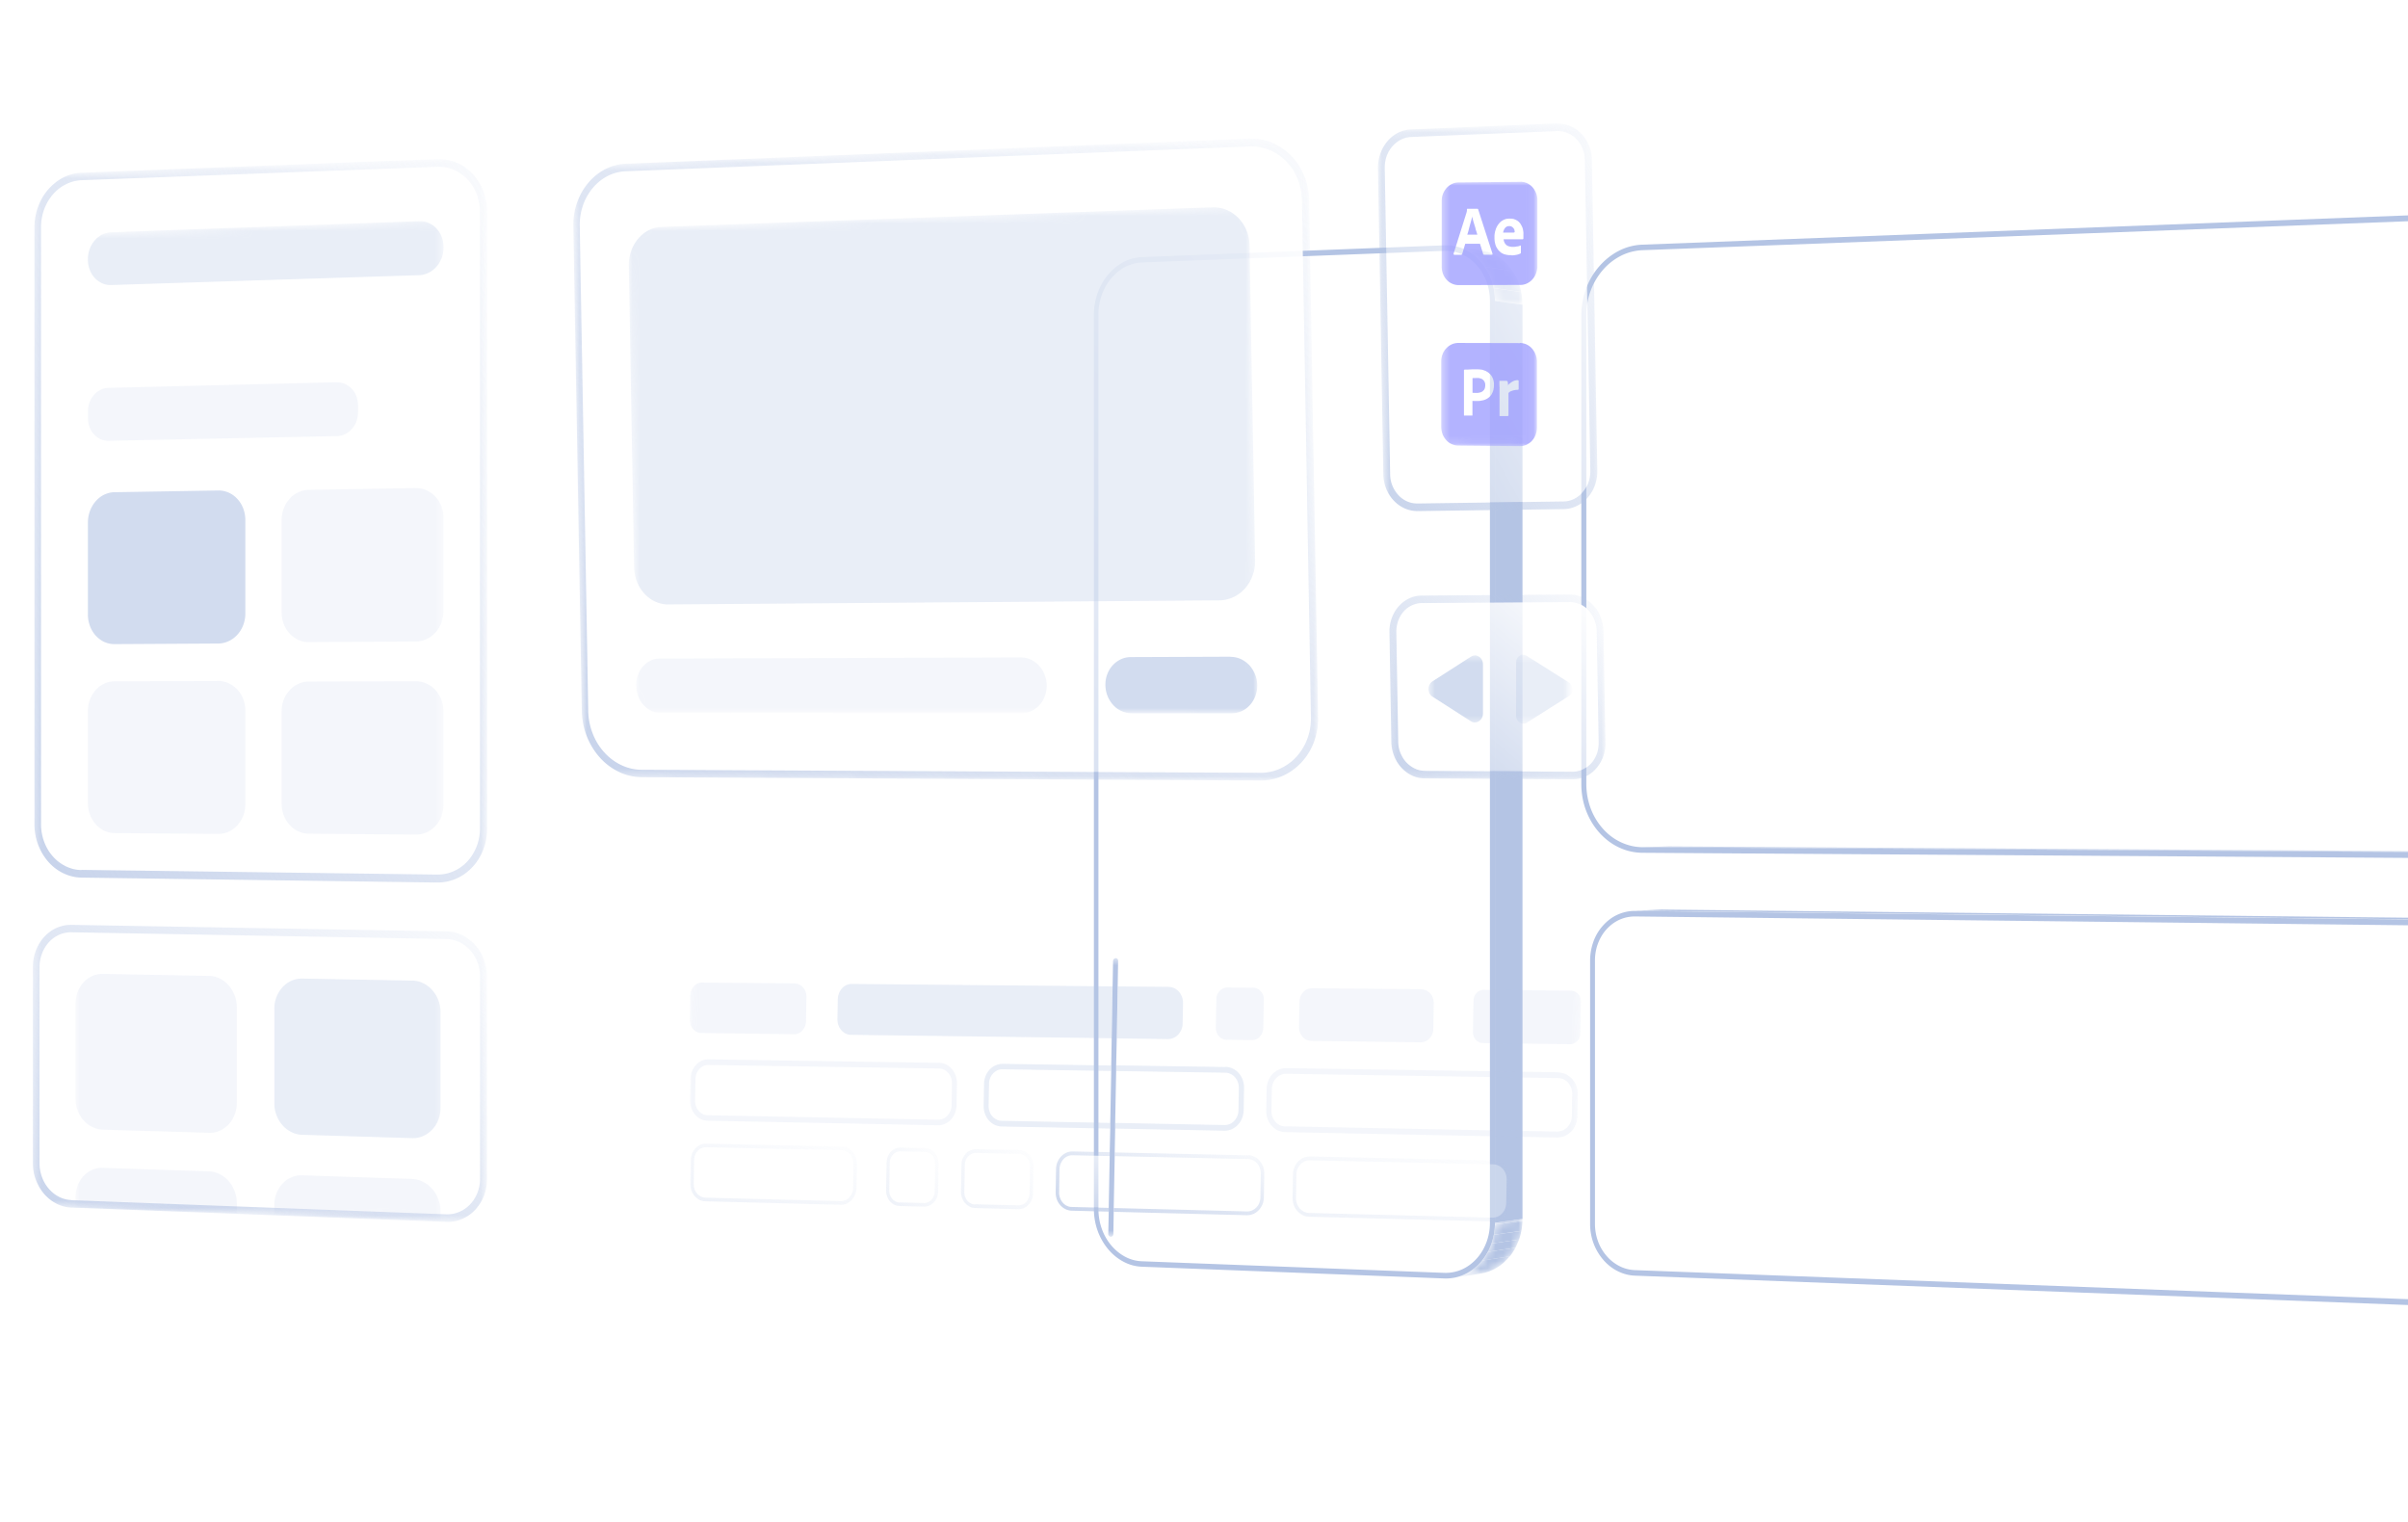 <svg xmlns:xlink="http://www.w3.org/1999/xlink" xmlns="http://www.w3.org/2000/svg" width="318" height="201" fill="none">
    <style>
        <![CDATA[.B{fill:#B4C4E4}.C{fill:#ffffff}.D{fill:#fff}.E{opacity:.3}.F{fill-opacity:.75}.G{opacity:.15}.H{color-interpolation-filters:sRGB}.I{flood-opacity:0}]]></style>
    <g filter="url(#Z)">
        <mask id="A" maskUnits="userSpaceOnUse" x="63" y="167" width="6" height="2">
            <path d="M68.41 167.457l-3.68.56-.25.03-.25.02h-.25-.25l3.68-.56h.25.25c.08 0 .17-.01.25-.02l.24-.03h.01z"
                  class="D"/>
        </mask>
        <g mask="url(#A)" class="B">
            <path d="M63.73 168.068l3.68-.56h.04.04.04.04l-3.68.56h-.04-.04-.04-.04z"/>
            <path d="M63.88 168.077l3.68-.56h.21l.21-.01.21-.02.21-.03-3.68.56-.21.03-.21.02c-.07.01-.14 0-.21.01s-.14 0-.22 0"/>
        </g>
        <mask id="B" maskUnits="userSpaceOnUse" x="63" y="33" width="6" height="1">
            <path d="M64.73 33.187l3.68.56-.24-.03-.25-.02h-.25-.25l-3.68-.56h.25.25c.08 0 .17.01.25.02l.25.03h-.01z"
                  class="D"/>
        </mask>
        <g mask="url(#B)" class="B">
            <path d="M64.73 33.187l3.68.56-.24-.03-.25-.02h-.25-.25l-3.68-.56h.25.25c.08 0 .17.01.25.02l.25.03"/>
        </g>
        <mask id="C" maskUnits="userSpaceOnUse" x="64" y="160" width="10" height="9">
            <path d="M68.41 167.456l-3.68.56a5.43 5.43 0 0 0 1.99-.73 5.92 5.92 0 0 0 1.6-1.44c.45-.58.81-1.26 1.06-2a7.5 7.5 0 0 0 .39-2.4l3.65-.51c0 .84-.14 1.64-.38 2.38s-.61 1.4-1.06 1.98-.98 1.06-1.59 1.43a5.38 5.38 0 0 1-1.98.73z"
                  class="D"/>
        </mask>
        <g mask="url(#C)" class="C">
            <path d="M69.77 161.446l3.65-.51v.06.06.06.06l-3.65.51v-.06-.06-.06-.06z"/>
            <path d="M69.76 161.666l3.65-.51c0 .1 0 .21-.02.31s-.02.2-.03.3l-.04.3-.05.3-3.65.52.05-.3.04-.3.03-.31.02-.31z"/>
            <path d="M69.63 162.885l3.65-.52-.06.27-.07.26c-.03.08-.05.17-.07.26s-.05.17-.08.25l-3.65.53.08-.25.07-.26.07-.26.06-.27"/>
            <path d="M69.35 163.936l3.65-.53-.09.25-.1.25c-.03.08-.07.16-.11.24l-.12.24-3.65.53.12-.24.11-.24.1-.25.1-.26"/>
            <path d="M68.92 164.915l3.65-.53-.15.27-.16.26c-.05.09-.11.17-.17.25l-.19.24-3.65.54.19-.24.18-.25c.06-.08.11-.17.17-.26s.1-.18.15-.27"/>
            <path d="M68.23 165.946l3.65-.54a5.76 5.76 0 0 1-.73.75 6.03 6.03 0 0 1-.83.6c-.29.17-.6.32-.92.44s-.65.2-1 .25l-3.68.56a4.74 4.74 0 0 0 1-.26c.32-.12.63-.27.93-.44a5 5 0 0 0 .84-.61c.26-.23.51-.48.73-.76"/>
        </g>
        <path d="M69.77 39.756l3.64.5v120.68l-3.64.51V39.756z" class="C"/>
        <mask id="D" maskUnits="userSpaceOnUse" x="64" y="33" width="10" height="8">
            <path d="M64.73 33.186l3.68.56a5.38 5.38 0 0 1 1.98.73c.61.37 1.14.85 1.59 1.43a6.85 6.85 0 0 1 1.06 1.98c.25.73.38 1.54.38 2.38l-3.65-.51a7.5 7.5 0 0 0-.39-2.4c-.25-.74-.61-1.42-1.06-2a5.92 5.92 0 0 0-1.6-1.44 5.43 5.43 0 0 0-1.99-.73z"
                  class="D"/>
        </mask>
        <g mask="url(#D)" class="C">
            <path d="M64.73 33.186l3.68.55-3.67-.55h-.01z"/>
            <path d="M64.74 33.186l3.68.56.24.04c.08.01.16.03.24.05l.23.06.23.07-3.67-.56-.23-.08c-.08-.03-.16-.04-.24-.06l-.24-.05-.24-.04"/>
            <path d="M65.68 33.416l3.67.56.23.09c.08.03.15.06.22.1s.15.07.22.11l.21.11-3.66-.55-.21-.12c-.07-.04-.15-.07-.22-.11s-.15-.07-.22-.1l-.23-.09"/>
            <path d="M66.57 33.826l3.66.55.24.14.23.15c.08.05.15.11.22.16s.14.12.21.18l-3.66-.55-.22-.18-.22-.17c-.07-.06-.15-.1-.23-.15l-.24-.14"/>
            <path d="M67.47 34.465l3.66.55.3.27a2.68 2.68 0 0 1 .28.3l.26.32.24.34-3.65-.54-.24-.34a4.03 4.03 0 0 0-.26-.32l-.28-.3-.3-.28"/>
            <path d="M68.56 35.695l3.65.54.34.57.29.61a4.54 4.54 0 0 1 .23.65l.17.68-3.65-.52-.18-.69c-.07-.23-.15-.44-.24-.65l-.29-.61a4.85 4.85 0 0 0-.35-.57"/>
            <path d="M69.61 38.215l3.65.52c.03.12.05.25.07.37l.05.38.03.39c.01.13 0 .26 0 .39l-3.65-.51v-.4c0-.14-.02-.26-.03-.39s-.03-.26-.05-.38l-.07-.37z"/>
        </g>
        <path d="M63.73 33.127a5.26 5.26 0 0 1 2.34.45c.72.32 1.37.8 1.92 1.4s.99 1.32 1.3 2.13.48 1.7.48 2.65v121.69c0 .95-.17 1.84-.48 2.65s-.75 1.53-1.3 2.13-1.2 1.08-1.92 1.4a5.26 5.26 0 0 1-2.34.45l-39.93-1.53c-.79-.03-1.55-.25-2.23-.61s-1.3-.88-1.82-1.5a7.18 7.18 0 0 1-1.23-2.16 7.69 7.69 0 0 1-.45-2.61V41.537c0-.92.16-1.8.45-2.61a7.06 7.06 0 0 1 1.23-2.16c.52-.62 1.14-1.13 1.82-1.5a5.06 5.06 0 0 1 2.23-.61l39.93-1.53z"
              fill="url(#c)"/>
        <mask id="E" maskUnits="userSpaceOnUse" x="64" y="160" width="11" height="9">
            <path d="M68.52 168.165l-3.68.56a5.9 5.9 0 0 0 2.2-.81 6.55 6.55 0 0 0 1.77-1.6 7.68 7.68 0 0 0 1.18-2.21 8.18 8.18 0 0 0 .43-2.65l3.64-.51c0 .93-.15 1.82-.43 2.63s-.67 1.55-1.17 2.19-1.09 1.18-1.76 1.58a6.05 6.05 0 0 1-2.18.81v.01z"
                  class="D"/>
        </mask>
        <g mask="url(#E)" class="B">
            <path d="M70.419 161.465l3.64-.51v.06.06.06.06l-3.64.51v-.06-.06-.06-.06z"/>
            <path d="M70.42 161.715l3.64-.51c0 .11 0 .23-.02.34s-.02.22-.03.34l-.04.33c-.01.11-.03.22-.06.32l-3.64.52.06-.33c.02-.11.03-.22.04-.33l.03-.34.02-.34z"/>
            <path d="M70.27 163.055l3.64-.52-.06.29-.07.29c-.02.1-.05.19-.08.28l-.09.28-3.64.53.09-.28c.03-.09.06-.19.08-.29l.07-.29.06-.3"/>
            <path d="M69.96 164.206l3.64-.53c-.03.09-.07.19-.11.28l-.12.28-.12.27-.13.26-3.65.54.13-.26.13-.27.12-.28.11-.28"/>
            <path d="M69.48 165.306l3.65-.54c-.05.1-.11.2-.17.3l-.18.29c-.06.1-.13.19-.19.28s-.14.18-.21.27l-3.65.55.21-.27.2-.28c.07-.1.12-.19.18-.29l.17-.3"/>
            <path d="M68.72 166.445l3.65-.55c-.25.3-.52.58-.8.84s-.6.48-.92.67-.67.36-1.02.49-.72.22-1.1.28l-3.68.56c.38-.06.75-.15 1.11-.28s.7-.29 1.03-.49.64-.42.93-.68.56-.54.81-.84"/>
        </g>
        <path d="M70.42 39.727l3.64.51v120.72l-3.64.51V39.727z" class="B"/>
        <mask id="F" maskUnits="userSpaceOnUse" x="64" y="32" width="11" height="9">
            <path d="M64.85 32.467l3.68.56c.78.12 1.52.4 2.18.81a6.76 6.76 0 0 1 1.76 1.58c.5.64.9 1.38 1.17 2.19s.43 1.7.43 2.63l-3.64-.51a8.18 8.18 0 0 0-.43-2.65c-.28-.82-.68-1.57-1.18-2.21a6.72 6.72 0 0 0-1.77-1.6 5.9 5.9 0 0 0-2.2-.81v.01z"
                  class="D"/>
        </mask>
        <g mask="url(#F)" class="B">
            <path d="M64.85 32.467l3.68.56c.09.01.18.03.26.05l.26.06.26.07.25.08-3.67-.56-.25-.08-.26-.07-.26-.06-.27-.05z"/>
            <path d="M65.89 32.727l3.67.56.25.09a2.72 2.72 0 0 1 .25.11l.24.12.24.13-3.66-.56-.24-.13-.24-.12-.25-.11-.25-.1"/>
            <path d="M66.87 33.166l3.66.56.26.16.25.17.25.18c.08.06.16.13.24.2l-3.66-.55-.24-.2c-.08-.07-.16-.13-.25-.18s-.17-.12-.26-.17l-.26-.16"/>
            <path d="M67.88 33.877l3.66.55.33.3a3.26 3.26 0 0 1 .31.33l.29.35.27.37-3.65-.54-.27-.38a3.37 3.37 0 0 0-.29-.35l-.31-.33c-.1-.11-.22-.21-.33-.31"/>
            <path d="M69.09 35.246l3.65.54c.14.2.26.41.38.63s.22.44.32.67a8.58 8.58 0 0 1 .26.71c.08.24.14.5.19.75l-3.64-.52c-.05-.26-.12-.51-.19-.76s-.16-.49-.26-.72l-.32-.68c-.11-.22-.25-.43-.38-.63"/>
            <path d="M70.25 38.037l3.64.52c.03.13.05.27.07.41l.05.42.03.42.01.43-3.64-.51-.01-.44-.03-.43-.05-.42-.07-.41"/>
        </g>
        <path d="M63.73 32.396a5.66 5.66 0 0 1 2.59.5 6.45 6.45 0 0 1 2.13 1.55c.61.67 1.1 1.46 1.44 2.36s.53 1.89.53 2.93v121.74c0 1.05-.19 2.04-.53 2.93s-.83 1.69-1.44 2.36a6.45 6.45 0 0 1-2.13 1.55c-.8.36-1.67.53-2.59.5l-39.93-1.55c-.88-.03-1.71-.27-2.47-.68s-1.44-.97-2.01-1.66a8.03 8.03 0 0 1-1.36-2.39 8.54 8.54 0 0 1-.5-2.88v-118.1a8.54 8.54 0 0 1 .5-2.88c.32-.89.78-1.7 1.36-2.39s1.26-1.26 2.01-1.66 1.59-.64 2.47-.68l39.93-1.55zm6.03 129.04V39.756c0-.95-.17-1.84-.48-2.65s-.75-1.53-1.3-2.13-1.2-1.08-1.92-1.4a5.26 5.26 0 0 0-2.34-.45l-39.93 1.53c-.79.03-1.55.25-2.23.61s-1.3.88-1.82 1.5a7.18 7.18 0 0 0-1.23 2.16 7.69 7.69 0 0 0-.45 2.61v118.13c0 .92.16 1.8.45 2.61a7.06 7.06 0 0 0 1.23 2.16c.52.62 1.14 1.13 1.82 1.5a5.06 5.06 0 0 0 2.23.61l39.93 1.53a5.26 5.26 0 0 0 2.34-.45c.72-.32 1.37-.8 1.92-1.4s.99-1.32 1.3-2.13.48-1.7.48-2.65"
              class="B"/>
    </g>
    <mask id="G" maskUnits="userSpaceOnUse" x="4" y="20" width="61" height="142">
        <path d="M4.35 159.266V23.056l59.96-2.3v140.8l-59.96-2.29z" class="D"/>
    </mask>
    <g mask="url(#G)">
        <path d="M57.73 22.025l-46.96 1.77a4.95 4.95 0 0 0-2.08.55 5.93 5.93 0 0 0-1.7 1.34c-.49.55-.87 1.22-1.14 1.94s-.42 1.51-.42 2.34v78.89c0 .82.15 1.61.42 2.33s.66 1.36 1.14 1.91a5.36 5.36 0 0 0 1.7 1.3 4.9 4.9 0 0 0 2.08.5l46.96.62a5.25 5.25 0 0 0 2.2-.45c.68-.3 1.29-.74 1.8-1.29s.93-1.21 1.21-1.94.45-1.54.45-2.39v-81.47c0-.85-.16-1.66-.45-2.38s-.7-1.38-1.21-1.91-1.12-.97-1.8-1.25a5.22 5.22 0 0 0-2.2-.4"
              fill="url(#d)"/>
        <path d="M10.76 114.885c-.74 0-1.44-.19-2.08-.5a5.47 5.47 0 0 1-1.7-1.3c-.49-.55-.87-1.19-1.14-1.91a6.6 6.6 0 0 1-.42-2.33v-78.88a6.74 6.74 0 0 1 .42-2.34c.27-.73.66-1.38 1.14-1.94s1.06-1.02 1.7-1.34a5.1 5.1 0 0 1 2.08-.55l46.96-1.77a5.07 5.07 0 0 1 2.2.4 5.35 5.35 0 0 1 1.8 1.25c.51.54.93 1.19 1.21 1.91s.45 1.53.45 2.38v81.45c0 .85-.16 1.66-.45 2.39s-.7 1.39-1.21 1.94-1.12.99-1.8 1.29a5.25 5.25 0 0 1-2.2.45l-46.96-.62m46.97-93.86l-46.96 1.8c-.86.03-1.68.26-2.42.64s-1.41.92-1.98 1.57-1.02 1.42-1.33 2.26a7.86 7.86 0 0 0-.49 2.72v78.85a7.58 7.58 0 0 0 .49 2.71 7.34 7.34 0 0 0 1.33 2.23c.56.64 1.23 1.16 1.98 1.52s1.56.57 2.42.58l46.96.65c.9.01 1.77-.18 2.56-.53s1.5-.87 2.1-1.51 1.08-1.41 1.42-2.27.52-1.8.52-2.79v-81.49a7.68 7.68 0 0 0-.52-2.78 6.8 6.8 0 0 0-1.42-2.23c-.6-.63-1.31-1.13-2.1-1.46a6.08 6.08 0 0 0-2.56-.47z"
              fill="url(#e)" class="F"/>
        <path d="M58.92 123.996l-49.5-.89a3.8 3.8 0 0 0-1.64.34c-.51.23-.96.56-1.34.98a4.63 4.63 0 0 0-.9 1.48 5.16 5.16 0 0 0-.33 1.82v25.88c0 .65.12 1.27.33 1.84s.52 1.09.9 1.53.83.8 1.34 1.06a3.88 3.88 0 0 0 1.64.43l49.5 1.86a4.01 4.01 0 0 0 1.73-.32c.53-.23 1.01-.56 1.42-.99s.73-.94.96-1.51a5.03 5.03 0 0 0 .35-1.88v-26.73a5.12 5.12 0 0 0-.35-1.89c-.23-.58-.55-1.11-.96-1.56s-.88-.81-1.42-1.06-1.12-.4-1.73-.41"
              fill="url(#f)"/>
        <path d="M9.43 158.465a3.88 3.88 0 0 1-1.64-.43c-.51-.26-.96-.62-1.34-1.06s-.69-.96-.9-1.53-.33-1.19-.33-1.84v-25.88a5.16 5.16 0 0 1 .33-1.82 4.63 4.63 0 0 1 .9-1.48c.38-.42.83-.75 1.34-.98a3.8 3.8 0 0 1 1.64-.34l49.5.89a4.23 4.23 0 0 1 1.73.41c.53.25 1.01.62 1.42 1.06s.73.97.96 1.56a5.16 5.16 0 0 1 .35 1.89v26.73a5.07 5.07 0 0 1-.35 1.88c-.23.58-.55 1.08-.96 1.51s-.88.76-1.42.99a4.04 4.04 0 0 1-1.73.32l-49.5-1.86m49.5-35.5l-49.5-.86c-.7-.01-1.37.14-1.98.41s-1.16.69-1.62 1.19-.83 1.11-1.09 1.79a6.14 6.14 0 0 0-.4 2.2v25.87a6.25 6.25 0 0 0 .4 2.22c.26.68.63 1.32 1.09 1.85a5.4 5.4 0 0 0 1.62 1.28c.61.31 1.28.5 1.98.52l49.5 1.89c.74.03 1.45-.11 2.09-.38a5.07 5.07 0 0 0 1.71-1.19 5.9 5.9 0 0 0 1.16-1.82c.28-.69.42-1.46.42-2.27v-26.74a6.38 6.38 0 0 0-.42-2.29c-.27-.7-.67-1.35-1.16-1.89s-1.07-.98-1.71-1.29-1.35-.49-2.09-.5"
              fill="url(#g)" class="F"/>
    </g>
    <mask id="H" maskUnits="userSpaceOnUse" x="9" y="29" width="50" height="133">
        <path d="M9.97 159.396V30.846l48.61-1.75v132.04l-48.61-1.74z" class="D"/>
    </mask>
    <g mask="url(#H)" class="B">
        <path d="M55.34 29.206l-40.65 1.46c-.43.02-.83.13-1.2.31s-.7.45-.98.77-.5.7-.66 1.12a3.76 3.76 0 0 0-.24 1.35v.08a3.79 3.79 0 0 0 .24 1.33 3.26 3.26 0 0 0 .66 1.07 3.12 3.12 0 0 0 .98.71c.37.17.78.25 1.2.23l40.65-1.3c.45-.01.87-.13 1.26-.32a3.3 3.3 0 0 0 1.03-.79 3.78 3.78 0 0 0 .69-1.14 3.93 3.93 0 0 0 .25-1.38v-.08c0-.49-.09-.95-.25-1.37s-.4-.79-.69-1.1-.64-.55-1.03-.72-.81-.25-1.26-.23z"
              class="E"/>
        <path opacity=".6"
              d="M28.82 64.766l-13.7.23c-.49 0-.95.13-1.37.33s-.8.5-1.11.86a4.17 4.17 0 0 0-.75 1.26c-.18.48-.28.99-.28 1.53v12.19a4.23 4.23 0 0 0 .28 1.52c.18.47.43.89.75 1.24s.7.64 1.11.83a3.27 3.27 0 0 0 1.37.3l13.7-.08c.49 0 .96-.12 1.39-.32a3.62 3.62 0 0 0 1.14-.85c.33-.36.59-.79.77-1.26a4.34 4.34 0 0 0 .28-1.54v-12.33a4.3 4.3 0 0 0-.28-1.54 3.91 3.91 0 0 0-.77-1.25c-.33-.36-.71-.64-1.14-.83a3.27 3.27 0 0 0-1.39-.29z"/>
        <path d="M54.92 64.445l-14.14.24c-.5 0-.97.13-1.4.33a3.54 3.54 0 0 0-1.14.86c-.32.36-.59.79-.77 1.27a4.34 4.34 0 0 0-.28 1.54v12.18c0 .54.1 1.06.28 1.53a3.91 3.91 0 0 0 .77 1.25c.33.36.71.64 1.14.84s.9.31 1.4.3l14.14-.08a3.43 3.43 0 0 0 1.42-.32c.44-.2.83-.5 1.16-.86a3.92 3.92 0 0 0 .78-1.27 4.4 4.4 0 0 0 .29-1.55v-12.32a4.19 4.19 0 0 0-.29-1.55 3.89 3.89 0 0 0-.78-1.25 3.83 3.83 0 0 0-1.16-.84c-.43-.2-.92-.3-1.42-.29m-26.1 25.471l-13.7.04c-.49 0-.95.11-1.37.31s-.8.48-1.11.84-.57.77-.75 1.24a4.23 4.23 0 0 0-.28 1.52v12.19a4.19 4.19 0 0 0 .28 1.52c.18.46.43.89.75 1.25a3.62 3.62 0 0 0 1.11.85c.41.2.88.32 1.37.32l13.7.11c.49 0 .96-.1 1.39-.3s.81-.48 1.14-.84a3.91 3.91 0 0 0 .77-1.25 4.3 4.3 0 0 0 .28-1.54v-12.33a4.3 4.3 0 0 0-.28-1.54c-.18-.47-.44-.9-.77-1.25s-.71-.64-1.14-.84-.9-.31-1.39-.31m26.1.041l-14.14.04c-.5 0-.97.11-1.4.31a3.51 3.51 0 0 0-1.14.85c-.32.36-.59.78-.77 1.25s-.28.99-.28 1.53v12.18a4.3 4.3 0 0 0 .28 1.54c.18.47.44.9.77 1.26a3.62 3.62 0 0 0 1.14.85c.43.2.9.32 1.4.32l14.14.12c.5 0 .98-.1 1.42-.3a3.71 3.71 0 0 0 1.16-.84 3.77 3.77 0 0 0 .78-1.26 4.4 4.4 0 0 0 .29-1.55v-12.32a4.19 4.19 0 0 0-.29-1.55 4.1 4.1 0 0 0-.78-1.27 3.7 3.7 0 0 0-1.16-.85c-.43-.2-.92-.31-1.42-.31zm-10.44-39.48l-30.16.74c-.37 0-.73.1-1.05.26s-.61.39-.86.67-.44.61-.58.97-.21.76-.21 1.18v.94c0 .42.08.81.21 1.17s.33.68.58.95.54.48.86.63.68.22 1.05.22l30.16-.62c.39 0 .75-.1 1.09-.26s.64-.39.89-.68a3.32 3.32 0 0 0 .6-.99 3.41 3.41 0 0 0 .22-1.2v-.96c0-.42-.08-.83-.22-1.19s-.35-.69-.6-.96-.56-.49-.89-.64a2.47 2.47 0 0 0-1.09-.21m-16.87 78.368l-14.05-.26c-.5 0-.97.09-1.4.29a3.48 3.48 0 0 0-1.14.84c-.32.36-.59.79-.77 1.26s-.28 1-.28 1.55v12.5c0 .56.1 1.09.28 1.57s.44.93.77 1.3a3.75 3.75 0 0 0 1.14.89c.43.21.9.34 1.4.36l14.05.42c.5.02.99-.08 1.42-.28s.83-.48 1.16-.83a4.01 4.01 0 0 0 .79-1.27c.19-.48.29-1.01.29-1.57v-12.64a4.31 4.31 0 0 0-.29-1.58c-.19-.48-.45-.93-.79-1.31s-.73-.68-1.16-.89a3.42 3.42 0 0 0-1.42-.35z"
              class="G"/>
        <path d="M54.42 129.487l-14.5-.27c-.51 0-1 .09-1.44.29a3.63 3.63 0 0 0-1.17.85c-.33.36-.6.79-.79 1.27s-.29 1.01-.29 1.57v12.5c0 .56.1 1.09.29 1.58s.46.93.79 1.31.73.68 1.17.9a3.37 3.37 0 0 0 1.44.36l14.5.44c.52.02 1.01-.08 1.46-.28a3.68 3.68 0 0 0 1.19-.84c.34-.36.62-.79.81-1.28s.3-1.02.3-1.59v-12.65a4.42 4.42 0 0 0-.3-1.6c-.19-.49-.47-.94-.81-1.32a3.86 3.86 0 0 0-1.19-.9 3.45 3.45 0 0 0-1.46-.35"
              class="E"/>
        <path d="M27.6 154.675l-14.04-.46a3.13 3.13 0 0 0-1.4.27c-.43.19-.82.47-1.14.82a3.98 3.98 0 0 0-.77 1.25c-.18.47-.28 1-.28 1.55v1.29l21.3.77v-1.3a4.4 4.4 0 0 0-.29-1.59c-.19-.49-.45-.94-.79-1.32s-.73-.69-1.17-.91-.92-.35-1.43-.37m26.83 1.001l-14.51-.48a3.26 3.26 0 0 0-1.43.27 3.43 3.43 0 0 0-1.17.83c-.33.36-.6.78-.79 1.26s-.29 1.01-.29 1.57v1.22l21.94.79v-1.23a4.42 4.42 0 0 0-.3-1.6c-.19-.49-.47-.95-.81-1.33a4.09 4.09 0 0 0-1.19-.92c-.45-.23-.94-.35-1.46-.37"
              class="G"/>
    </g>
    <g filter="url(#a)">
        <mask id="I" maskUnits="userSpaceOnUse" x="88" y="120" width="5" height="1">
            <path d="M88.6 120.275l3.53-.17h.08.08.08.08l-3.52.17h-.08-.08-.08-.08-.01z" class="D"/>
        </mask>
        <g mask="url(#I)" class="B">
            <path d="M88.6 120.275l3.53-.17h.04.04.04.04l-3.52.17h-.04-.12"/>
            <path d="M88.77 120.275l3.52-.17h.04.04.04.04l-3.52.17h-.04-.04-.04-.04z"/>
        </g>
        <mask id="J" maskUnits="userSpaceOnUse" x="88" y="120" width="5" height="2">
            <path d="M88.63 121.025l3.53-.17h.07.07.07.07l-3.52.17h-.07-.07-.07-.07-.01z" class="D"/>
        </mask>
        <g mask="url(#J)" class="C">
            <path d="M88.63 121.025l3.53-.17h.04.04.04.04l-3.52.17h-.04-.12"/>
            <path d="M88.78 121.016l3.52-.17h.03.03.03.03l-3.52.17h-.03-.03-.03-.03z"/>
        </g>
        <path d="M88.91 120.265l3.53-.16 123.39 1.35-2.65.18-124.27-1.37z" class="B"/>
        <path d="M88.91 121.016l3.53-.17 123.39 1.4-2.65.19-124.27-1.42z" class="C"/>
        <mask id="K" maskUnits="userSpaceOnUse" x="214" y="165" width="8" height="8">
            <path d="M217.39 171.586l-2.64.64c.64-.16 1.25-.42 1.79-.78a5.98 5.98 0 0 0 1.42-1.33c.4-.52.72-1.12.94-1.76s.34-1.35.34-2.08l2.6-.59a6.31 6.31 0 0 1-.34 2.06 6.38 6.38 0 0 1-.93 1.75 5.71 5.71 0 0 1-1.41 1.32c-.54.36-1.14.62-1.77.78v-.01z"
                  class="D"/>
        </mask>
        <g mask="url(#K)" class="C">
            <path d="M219.24 166.266l2.6-.59v.05.05.05.05l-2.6.59v-.05-.05-.05-.05z"/>
            <path d="M219.24 166.477l2.6-.59c0 .1 0 .19-.02.28s-.02.19-.03.28l-.04.28-.05.27-2.61.6.05-.27.04-.28.03-.28.02-.29"/>
            <path d="M219.11 167.606l2.61-.6-.06.25a1.68 1.68 0 0 1-.07.24 2.17 2.17 0 0 0-.07.24c-.02.08-.05.16-.08.23l-2.61.61.08-.23.07-.24.07-.24.06-.25"/>
            <path d="M218.83 168.565l2.61-.61-.09.23-.1.23c-.03.08-.07.15-.11.22l-.12.22-2.61.62.12-.22c.04-.07.08-.15.11-.23s.07-.15.1-.23l.1-.24"/>
            <path d="M218.39 169.475l2.61-.62-.15.25-.16.24a1.3 1.3 0 0 1-.18.23c-.07.07-.12.15-.19.22l-2.62.63.19-.22.18-.23.17-.24c.06-.08.1-.17.15-.25"/>
            <path d="M217.71 170.425l2.62-.63a5.95 5.95 0 0 1-.62.61c-.22.19-.46.36-.7.51a6.21 6.21 0 0 1-.77.4c-.27.12-.55.2-.83.27l-2.64.64a4.87 4.87 0 0 0 .84-.28c.27-.12.53-.25.78-.4s.49-.32.71-.51.43-.39.63-.61"/>
        </g>
        <path d="M219.24 128.846l2.61-.25v37.08l-2.61.59v-37.42z" class="C"/>
        <path d="M213.179 122.436c.83 0 1.63.2 2.35.52s1.38.8 1.93 1.38 1 1.27 1.3 2.03a6.76 6.76 0 0 1 .48 2.48v37.42a6.37 6.37 0 0 1-.48 2.45c-.31.75-.75 1.41-1.3 1.97a5.74 5.74 0 0 1-1.93 1.29c-.73.3-1.52.44-2.35.41l-124.27-4.67a5.04 5.04 0 0 1-2.06-.54c-.64-.32-1.2-.78-1.68-1.33a6.24 6.24 0 0 1-1.13-1.92c-.27-.72-.41-1.5-.41-2.31v-34.77a6.6 6.6 0 0 1 .41-2.29c.26-.7.65-1.33 1.13-1.86s1.04-.95 1.68-1.24 1.33-.45 2.06-.44l124.27 1.42z"
              fill="url(#h)"/>
        <mask id="L" maskUnits="userSpaceOnUse" x="213" y="122" width="9" height="7">
            <path d="M213.18 122.436l2.65-.2a5.52 5.52 0 0 1 2.33.52 6.15 6.15 0 0 1 1.91 1.37c.54.58.99 1.26 1.29 2.01s.48 1.59.48 2.45l-2.6.25a6.6 6.6 0 0 0-.48-2.48c-.31-.77-.75-1.45-1.3-2.03a6.15 6.15 0 0 0-1.93-1.38c-.73-.33-1.52-.51-2.35-.52v.01z"
                  class="D"/>
        </mask>
        <g mask="url(#L)" class="C">
            <path d="M213.18 122.436l2.65-.2h.25c.08 0 .17.01.25.02l.25.03.25.04-2.64.2c-.08-.02-.16-.03-.25-.04l-.25-.03-.25-.02c-.08-.01-.17 0-.26 0z"/>
            <path d="M214.19 122.536l2.64-.2.24.05.24.06.23.07c.07.02.15.05.23.08l-2.64.2-.23-.08-.24-.07-.24-.06-.24-.05"/>
            <path d="M215.14 122.796l2.64-.2.23.09c.08.03.15.06.22.1s.15.07.22.11l.21.12-2.63.2-.22-.12-.22-.11c-.07-.04-.15-.07-.23-.1l-.23-.09"/>
            <path d="M216.03 123.216l2.63-.2.24.14.23.15c.08.05.15.11.22.16l.22.17-2.62.21a1.84 1.84 0 0 0-.22-.17c-.08-.05-.15-.11-.22-.16l-.23-.15-.24-.14"/>
            <path d="M216.939 123.856l2.62-.21.3.27.28.29.26.3.24.32-2.61.22-.25-.32-.26-.31-.28-.29c-.09-.09-.2-.18-.3-.27z"/>
            <path d="M218.04 125.046l2.61-.22c.12.17.24.35.34.54l.29.57a4.04 4.04 0 0 1 .23.61l.17.64-2.61.24c-.05-.22-.11-.43-.18-.64s-.15-.41-.24-.61l-.29-.58c-.1-.19-.22-.37-.35-.54"/>
            <path d="M219.09 127.416l2.61-.24a3.61 3.61 0 0 1 .07.35l.05.35.03.36c.01.12 0 .24 0 .36l-2.6.25v-.37c0-.13-.02-.24-.03-.36s-.03-.24-.05-.35l-.07-.35"/>
        </g>
        <mask id="M" maskUnits="userSpaceOnUse" x="214" y="165" width="9" height="8">
            <path d="M217.6 172.345l-2.64.65a6.58 6.58 0 0 0 2.01-.88 6.51 6.51 0 0 0 1.6-1.5c.45-.59.81-1.25 1.05-1.98s.38-1.51.38-2.33l2.6-.59a7.04 7.04 0 0 1-.38 2.31c-.25.72-.6 1.38-1.05 1.96s-.98 1.08-1.58 1.48-1.27.7-1.99.88z"
                  class="D"/>
        </mask>
        <g mask="url(#M)" class="B">
            <path d="M220 166.295l2.6-.59v.06.06.06.06l-2.6.59v-.06-.06-.06-.06z"/>
            <path d="M220 166.526l2.6-.59c0 .11 0 .21-.02.32s-.02.21-.03.32l-.04.31c-.01.1-.04.2-.06.31l-2.6.61.06-.31a3.77 3.77 0 0 0 .04-.31l.03-.32.02-.32"/>
            <path d="M219.85 167.796l2.6-.61-.06.28c-.02.1-.05.18-.07.27a2.76 2.76 0 0 1-.08.27l-.09.26-2.6.61.09-.26.08-.27.07-.27.06-.28z"/>
            <path d="M219.53 168.876l2.6-.61a2.03 2.03 0 0 1-.11.26l-.12.26c-.04.09-.08.17-.13.25l-.14.25-2.61.62.14-.25.13-.25.12-.26.11-.27"/>
            <path d="M219.04 169.905l2.61-.62-.17.28-.19.27-.2.26-.21.25-2.61.63.21-.25c.07-.08.13-.17.2-.26l.19-.27.17-.28"/>
            <path d="M218.27 170.976l2.61-.63a7.49 7.49 0 0 1-.7.68c-.25.21-.51.4-.79.57a5.46 5.46 0 0 1-.87.44l-.93.31-2.64.65c.32-.08.64-.18.94-.31a7.16 7.16 0 0 0 .87-.45c.28-.17.54-.36.79-.57a6.51 6.51 0 0 0 .7-.69"/>
        </g>
        <path d="M220 128.865l2.6-.26v37.1l-2.6.59v-37.43z" class="B"/>
        <mask id="N" maskUnits="userSpaceOnUse" x="213" y="121" width="10" height="8">
            <path d="M213.18 121.635l2.65-.19c.93.01 1.82.22 2.63.59a6.84 6.84 0 0 1 2.15 1.54c.61.65 1.11 1.42 1.45 2.27a7.41 7.41 0 0 1 .53 2.76l-2.6.25c0-.98-.19-1.92-.54-2.78s-.85-1.63-1.47-2.29-1.35-1.19-2.17-1.56a6.58 6.58 0 0 0-2.65-.59h.02z"
                  class="D"/>
        </mask>
        <g mask="url(#N)" class="B">
            <path d="M213.18 121.635l2.65-.19h.28c.09 0 .19.01.28.02l.28.03c.09.01.18.03.27.05l-2.64.19-.28-.05c-.1-.02-.19-.02-.28-.03l-.28-.02h-.29"/>
            <path d="M214.31 121.745l2.64-.19.27.06.27.07.26.08.26.09-2.63.19-.26-.09-.27-.08a2.68 2.68 0 0 0-.27-.07l-.27-.06z"/>
            <path d="M215.38 122.045l2.63-.19.26.1c.09.03.17.07.25.11l.25.12c.09.04.16.09.24.13l-2.63.2c-.08-.05-.16-.09-.24-.13l-.25-.12-.25-.11-.26-.1"/>
            <path d="M216.38 122.514l2.63-.2.27.16.26.17.25.18.24.19-2.62.2-.24-.2c-.08-.07-.17-.13-.25-.19s-.17-.12-.26-.17l-.27-.16"/>
            <path d="M217.41 123.225l2.62-.2.34.3.32.32c.11.11.2.23.3.34s.19.24.28.36l-2.61.22-.28-.37-.3-.35c-.1-.12-.21-.22-.32-.33s-.22-.21-.34-.3"/>
            <path d="M218.64 124.575l2.61-.22.39.61.33.65c.1.22.19.45.26.69l.2.72-2.6.24a5.44 5.44 0 0 0-.2-.72l-.27-.69-.33-.65a6.33 6.33 0 0 0-.39-.61"/>
            <path d="M219.83 127.256l2.6-.24.07.39.05.4.03.4.01.41-2.6.25-.01-.41-.03-.4-.05-.4-.08-.39"/>
        </g>
        <path d="M213.18 121.636a6.58 6.58 0 0 1 2.65.59c.82.37 1.55.9 2.17 1.56s1.12 1.43 1.47 2.29.54 1.8.54 2.78v37.43c0 .98-.19 1.91-.54 2.76s-.85 1.59-1.47 2.21-1.35 1.12-2.17 1.45-1.71.5-2.65.46l-124.27-4.72c-.82-.03-1.6-.25-2.31-.61s-1.35-.87-1.88-1.49a7.23 7.23 0 0 1-1.27-2.15 7.39 7.39 0 0 1-.46-2.59v-34.76c0-.91.17-1.78.46-2.57a6.34 6.34 0 0 1 1.27-2.09c.54-.59 1.17-1.08 1.88-1.4s1.49-.51 2.31-.5l124.27 1.37v-.02zm6.06 44.63v-37.42a6.6 6.6 0 0 0-.48-2.48c-.31-.77-.75-1.45-1.3-2.03a6.15 6.15 0 0 0-1.93-1.38c-.73-.33-1.52-.51-2.35-.52l-124.27-1.42c-.73 0-1.42.15-2.06.44s-1.2.72-1.68 1.24-.86 1.16-1.13 1.86-.41 1.48-.41 2.29v34.77a6.8 6.8 0 0 0 .41 2.31 6.16 6.16 0 0 0 1.13 1.92c.48.56 1.04 1 1.68 1.33a4.89 4.89 0 0 0 2.06.54l124.27 4.67a5.74 5.74 0 0 0 2.35-.41 5.69 5.69 0 0 0 1.93-1.29c.55-.56 1-1.22 1.3-1.97a6.6 6.6 0 0 0 .48-2.45z"
              class="B"/>
    </g>
    <mask id="O" maskUnits="userSpaceOnUse" x="90" y="126" width="119" height="40">
        <path d="M90.63 161.755l.62-35.64 117.61.86-.66 38.03-117.57-3.25z" class="D"/>
    </mask>
    <g mask="url(#O)">
        <path d="M104.98 129.856l-12.27-.11a1.38 1.38 0 0 0-.6.13c-.19.09-.35.21-.49.37s-.26.34-.34.55-.13.44-.13.68l-.06 3.16c0 .24.03.47.11.68s.18.4.32.56.3.29.48.38a1.47 1.47 0 0 0 .59.15l12.27.16c.21 0 .42-.04.61-.13s.36-.21.5-.37.26-.35.34-.55a1.87 1.87 0 0 0 .13-.68l.06-3.18c0-.24-.04-.48-.11-.69s-.19-.4-.32-.56a1.41 1.41 0 0 0-.49-.38 1.39 1.39 0 0 0-.6-.14"
              class="B G"/>
        <path d="M146.93 130.246l-34.44-.32c-.25 0-.49.05-.71.15s-.42.25-.58.43-.3.4-.4.65-.15.51-.16.79l-.05 2.63c0 .28.04.55.13.8a1.99 1.99 0 0 0 .38.65c.16.18.35.34.57.45a1.54 1.54 0 0 0 .7.17l34.44.45.12-6.85zm7.44.07l-6.76-.06-.12 6.86 6.76.09a1.7 1.7 0 0 0 .74-.16c.23-.11.44-.25.61-.44s.32-.41.42-.66.16-.52.16-.81l.05-2.69a2.21 2.21 0 0 0-.14-.82 2.25 2.25 0 0 0-.4-.67c-.17-.19-.37-.35-.6-.46a1.71 1.71 0 0 0-.74-.17"
              class="B E"/>
        <path d="M165.48 130.426l-3.37-.03a1.39 1.39 0 0 0-.57.12 1.54 1.54 0 0 0-.47.33 1.53 1.53 0 0 0-.32.5c-.08.19-.12.4-.12.62l-.07 3.72c0 .22.03.43.1.62s.17.36.3.51.28.27.45.35.36.13.56.13l3.37.04a1.39 1.39 0 0 0 .57-.12 1.32 1.32 0 0 0 .47-.34c.13-.15.25-.31.32-.5s.12-.4.13-.62l.07-3.74c0-.22-.03-.43-.1-.62a1.66 1.66 0 0 0-.31-.51c-.13-.15-.29-.26-.46-.34a1.36 1.36 0 0 0-.57-.13m22.23.21l-14.4-.13c-.23 0-.45.05-.65.13s-.38.22-.53.38-.28.35-.36.57a2.03 2.03 0 0 0-.14.7l-.06 3.35a1.98 1.98 0 0 0 .12.7c.08.21.2.41.34.58s.32.3.52.39.41.15.64.15l14.4.19c.23 0 .45-.04.66-.13a1.6 1.6 0 0 0 .54-.38 2 2 0 0 0 .37-.57c.09-.21.14-.45.14-.7l.06-3.39c0-.25-.04-.49-.12-.71a1.8 1.8 0 0 0-.35-.58 1.55 1.55 0 0 0-.53-.39c-.2-.09-.42-.15-.65-.15m19.75.179l-11.49-.11a1.31 1.31 0 0 0-.52.11c-.16.07-.31.17-.43.3a1.51 1.51 0 0 0-.29.45c-.07.17-.11.36-.12.56l-.07 4.16c0 .2.03.39.1.56s.16.33.28.46.26.24.42.31.33.12.51.12l11.49.15a1.32 1.32 0 0 0 .53-.11c.16-.07.31-.18.44-.31a1.31 1.31 0 0 0 .3-.46 1.75 1.75 0 0 0 .12-.56l.07-4.19c0-.2-.03-.39-.1-.56s-.16-.33-.28-.46-.27-.24-.43-.31-.34-.12-.53-.12"
              class="B G"/>
        <path d="M111.17 151.876l-17.91-.39c-.22 0-.42.04-.61.13s-.36.21-.5.37-.26.35-.34.56-.13.45-.13.69l-.05 3.08a2.28 2.28 0 0 0 .11.7c.07.22.19.41.32.57s.3.3.49.39.39.15.61.16l17.91.46c.22 0 .43-.04.63-.13s.37-.21.51-.37.27-.35.35-.56.13-.45.14-.7l.05-3.12c0-.25-.04-.49-.11-.71s-.19-.42-.33-.58-.31-.3-.5-.4a1.46 1.46 0 0 0-.62-.16"
              fill="url(#i)" class="E"/>
        <path d="M93.14 158.136a1.29 1.29 0 0 1-.61-.16 1.69 1.69 0 0 1-.49-.39 1.68 1.68 0 0 1-.32-.57c-.07-.21-.11-.45-.11-.7l.05-3.08c0-.25.05-.48.13-.69s.2-.4.34-.56a1.39 1.39 0 0 1 .5-.37 1.59 1.59 0 0 1 .61-.13l17.91.39a1.33 1.33 0 0 1 .62.16c.19.1.36.23.5.4a1.75 1.75 0 0 1 .33.58c.07.22.12.46.11.71l-.05 3.12c0 .25-.05.49-.14.7s-.2.4-.35.56-.32.29-.51.37a1.61 1.61 0 0 1-.63.13l-17.91-.46m18.04-6.75l-17.91-.38a1.88 1.88 0 0 0-.78.16c-.24.11-.46.27-.64.47a2.43 2.43 0 0 0-.44.71c-.11.27-.17.57-.17.88l-.05 3.08c0 .31.05.61.14.88a2.21 2.21 0 0 0 .42.73c.18.21.39.38.62.5s.5.19.77.2l17.91.46c.28 0 .55-.05.79-.16s.47-.27.66-.48a2.43 2.43 0 0 0 .45-.72c.11-.27.17-.57.18-.89l.05-3.12c0-.32-.05-.62-.15-.9s-.24-.53-.43-.74a2.18 2.18 0 0 0-.64-.5c-.24-.12-.51-.19-.79-.2"
              fill="url(#j)" class="E F"/>
        <path d="M122.14 152.105l-3.21-.07a1.41 1.41 0 0 0-.54.11c-.17.07-.32.19-.45.32a1.52 1.52 0 0 0-.31.49 1.53 1.53 0 0 0-.12.6l-.06 3.64c0 .21.03.42.1.61a1.64 1.64 0 0 0 .29.5c.12.14.27.26.44.34a1.44 1.44 0 0 0 .54.14l3.21.08c.19 0 .38-.03.54-.11s.32-.18.45-.32.23-.3.31-.49a1.53 1.53 0 0 0 .12-.6l.06-3.65c0-.22-.03-.42-.1-.61a1.64 1.64 0 0 0-.29-.5c-.12-.14-.27-.26-.44-.34s-.35-.13-.54-.13"
              fill="url(#k)" class="E"/>
        <path d="M118.81 158.785c-.19 0-.37-.05-.54-.14a1.62 1.62 0 0 1-.44-.34 1.46 1.46 0 0 1-.29-.5c-.07-.19-.1-.39-.1-.61l.06-3.64c0-.21.05-.42.12-.6a1.57 1.57 0 0 1 .31-.49 1.28 1.28 0 0 1 .45-.32c.17-.07.35-.12.54-.11l3.21.07c.19 0 .37.05.54.13s.31.2.44.34a1.46 1.46 0 0 1 .29.5c.07.19.1.39.1.61l-.06 3.65c0 .22-.05.42-.12.6a1.57 1.57 0 0 1-.31.49 1.28 1.28 0 0 1-.45.32 1.41 1.41 0 0 1-.54.11l-3.21-.08m3.34-7.17l-3.21-.07a1.87 1.87 0 0 0-.71.14c-.22.09-.42.24-.59.42a2.1 2.1 0 0 0-.4.64 2.27 2.27 0 0 0-.16.79l-.06 3.64c0 .28.04.55.13.8a2.15 2.15 0 0 0 .38.66c.16.19.35.34.57.45s.46.17.71.18l3.21.08a1.7 1.7 0 0 0 .71-.14c.22-.1.42-.24.59-.43s.31-.4.41-.64a2.27 2.27 0 0 0 .16-.79l.06-3.65c0-.28-.04-.56-.13-.8s-.22-.47-.38-.66-.36-.34-.58-.45-.46-.17-.71-.18"
              fill="url(#l)" class="E F"/>
        <path d="M134.59 152.386l-5.7-.12a1.39 1.39 0 0 0-.57.12c-.18.08-.33.19-.47.34a1.69 1.69 0 0 0-.32.51c-.08.19-.12.4-.12.63l-.06 3.55a1.85 1.85 0 0 0 .1.63c.07.19.17.37.3.52a1.47 1.47 0 0 0 .46.36c.18.09.36.14.56.14l5.7.15c.2 0 .4-.04.57-.11s.34-.19.47-.33a1.64 1.64 0 0 0 .32-.51 1.86 1.86 0 0 0 .13-.63l.06-3.57a1.85 1.85 0 0 0-.1-.63c-.07-.19-.17-.37-.3-.52s-.29-.27-.46-.36a1.23 1.23 0 0 0-.57-.14"
              fill="url(#m)" class="E"/>
        <path d="M128.77 159.046c-.2 0-.39-.06-.56-.14a1.44 1.44 0 0 1-.46-.36c-.13-.15-.23-.33-.3-.52s-.11-.41-.1-.63l.06-3.55c0-.22.05-.43.12-.63s.19-.36.32-.51a1.32 1.32 0 0 1 .47-.34 1.39 1.39 0 0 1 .57-.12l5.7.12a1.23 1.23 0 0 1 .57.14c.17.09.33.21.46.36s.23.33.3.52.11.41.1.63l-.06 3.57a1.65 1.65 0 0 1-.13.63 1.91 1.91 0 0 1-.32.51c-.13.15-.29.26-.47.33a1.38 1.38 0 0 1-.57.11l-5.7-.15m5.83-7.15l-5.7-.12c-.26 0-.51.05-.74.15s-.44.25-.61.44-.32.41-.42.66a2.22 2.22 0 0 0-.16.82l-.06 3.55a2.21 2.21 0 0 0 .14.82c.1.25.23.49.4.68a2.12 2.12 0 0 0 .6.47c.23.12.47.18.74.18l5.7.15c.26 0 .52-.05.74-.15s.44-.25.61-.44.32-.41.42-.66a2.22 2.22 0 0 0 .16-.82l.06-3.57c0-.29-.04-.57-.14-.83s-.23-.49-.4-.68a2.12 2.12 0 0 0-.6-.47c-.23-.12-.48-.18-.74-.18z"
              fill="url(#n)" class="E F"/>
        <path d="M146.54 152.635l-4.89-.11a1.62 1.62 0 0 0-.66.13 1.73 1.73 0 0 0-.55.39 1.9 1.9 0 0 0-.37.59c-.09.22-.14.47-.15.73l-.05 3.06a2.25 2.25 0 0 0 .12.74 1.94 1.94 0 0 0 .35.61c.15.18.33.32.53.42a1.46 1.46 0 0 0 .66.16l4.89.12.12-6.85m18.26.4l-17.58-.38-.12 6.86 17.58.45c.24 0 .47-.04.68-.13a1.82 1.82 0 0 0 .56-.39c.16-.16.29-.37.39-.6s.15-.48.15-.74l.05-3.11a2.31 2.31 0 0 0-.12-.75c-.08-.23-.21-.44-.36-.62s-.34-.32-.55-.42a1.58 1.58 0 0 0-.68-.16"
              fill="url(#o)"/>
        <path d="M146.55 152.145l-4.89-.1c-.3 0-.58.05-.84.17a2.23 2.23 0 0 0-.69.49c-.2.21-.36.46-.48.74s-.18.59-.19.92l-.05 3.06c0 .33.05.64.15.93s.26.55.45.77.42.4.68.53a2 2 0 0 0 .83.21l4.89.13v-.5l-4.88-.12c-.23 0-.46-.06-.66-.16s-.38-.24-.53-.42a1.94 1.94 0 0 1-.35-.61c-.08-.23-.13-.48-.12-.74l.05-3.06a1.94 1.94 0 0 1 .15-.73c.09-.22.22-.42.37-.59s.34-.3.55-.39.43-.14.66-.13l4.89.11v-.49m18.26.39l-17.58-.38v.49l17.57.38a1.58 1.58 0 0 1 .68.16c.21.1.39.24.55.42s.28.38.36.62a2.07 2.07 0 0 1 .12.75l-.05 3.11c0 .26-.06.51-.15.74a1.73 1.73 0 0 1-.39.6 1.77 1.77 0 0 1-.56.39c-.21.09-.44.14-.68.13l-17.58-.45v.5l17.57.45c.3 0 .59-.05.86-.17a2.23 2.23 0 0 0 .71-.5c.2-.21.37-.47.49-.76s.18-.6.19-.94l.05-3.11c0-.33-.05-.65-.16-.94a2.55 2.55 0 0 0-.46-.78 2.2 2.2 0 0 0-.69-.53 2.05 2.05 0 0 0-.85-.21"
              fill="url(#p)" class="F"/>
        <path d="M197.19 153.745l-24.19-.53c-.24 0-.48.04-.69.14a2.03 2.03 0 0 0-.57.4c-.17.17-.29.38-.39.6s-.15.48-.15.74l-.05 3.11c0 .26.04.52.13.75s.21.44.37.62.34.32.55.42a1.75 1.75 0 0 0 .68.17l24.18.62c.25 0 .49-.04.71-.13s.42-.23.58-.4a2.15 2.15 0 0 0 .4-.61 2.05 2.05 0 0 0 .16-.75l.06-3.16c0-.27-.04-.53-.13-.76a2.12 2.12 0 0 0-.38-.63c-.16-.18-.35-.33-.57-.43a1.85 1.85 0 0 0-.71-.17"
              class="C E"/>
        <path d="M172.88 160.165a1.59 1.59 0 0 1-.68-.17 1.75 1.75 0 0 1-.55-.42c-.15-.17-.28-.39-.37-.62a2.04 2.04 0 0 1-.13-.75l.05-3.11c0-.26.06-.52.15-.74s.23-.43.39-.6.35-.31.57-.4a1.77 1.77 0 0 1 .69-.14l24.19.53c.25 0 .49.07.71.17s.41.25.57.43a2 2 0 0 1 .38.63 2.13 2.13 0 0 1 .13.76l-.06 3.16c0 .27-.06.52-.16.75s-.23.44-.4.61-.37.31-.58.4-.46.14-.71.13l-24.18-.62m24.32-6.94l-24.19-.52c-.31 0-.6.06-.87.17s-.51.29-.72.5-.37.47-.49.76-.19.61-.19.94l-.05 3.11c0 .33.05.66.16.95s.27.56.47.78.44.41.7.54.56.2.86.21l24.18.62c.32 0 .62-.05.9-.17a2.23 2.23 0 0 0 .74-.51 2.72 2.72 0 0 0 .51-.77c.13-.29.19-.61.2-.95l.06-3.16c0-.34-.05-.67-.16-.96s-.27-.57-.48-.79a2.52 2.52 0 0 0-.72-.54c-.27-.13-.57-.21-.89-.21"
              fill="url(#q)" class="E F"/>
        <path d="M93.45 147.265c-.23 0-.46-.06-.66-.16a1.79 1.79 0 0 1-.53-.42c-.15-.17-.27-.39-.35-.62a2.31 2.31 0 0 1-.12-.75l.05-2.79c0-.27.06-.52.14-.75s.22-.43.37-.61.34-.31.54-.4.43-.15.66-.14l30.45.47a1.58 1.58 0 0 1 .68.16c.21.1.4.25.55.43a2.18 2.18 0 0 1 .37.63c.09.24.13.5.12.77l-.05 2.84a2.1 2.1 0 0 1-.54 1.38c-.16.18-.35.31-.57.41s-.44.15-.69.14l-30.44-.59m30.58-6.92l-30.45-.46c-.32 0-.63.06-.91.19a2.27 2.27 0 0 0-.75.56c-.21.24-.39.52-.52.83s-.2.66-.2 1.03l-.05 2.79c0 .37.05.72.17 1.04s.28.61.49.85a2.4 2.4 0 0 0 .73.58c.28.14.58.22.9.23l30.44.6a2.29 2.29 0 0 0 .94-.19c.29-.13.56-.32.78-.56s.41-.53.53-.85a3.27 3.27 0 0 0 .21-1.05l.05-2.85a3.1 3.1 0 0 0-.17-1.06 2.87 2.87 0 0 0-.5-.87c-.21-.25-.47-.45-.76-.59s-.6-.22-.94-.23"
              class="B G"/>
        <path d="M146.75 140.697l-14.34-.22a2.3 2.3 0 0 0-.94.2c-.29.13-.55.32-.78.56a2.72 2.72 0 0 0-.53.84 2.92 2.92 0 0 0-.21 1.04l-.05 2.9c0 .37.05.72.17 1.05s.29.62.5.86.47.45.76.59a2.28 2.28 0 0 0 .93.23l14.34.28v-.75l-14.33-.28a1.46 1.46 0 0 1-.68-.17c-.21-.11-.39-.25-.55-.43s-.28-.39-.36-.62a2.09 2.09 0 0 1-.12-.76l.05-2.91c0-.27.06-.52.15-.75a1.77 1.77 0 0 1 .39-.61 2.02 2.02 0 0 1 .56-.41c.21-.1.44-.15.68-.14l14.34.22v-.75m15.1.23l-14.41-.22v.75l14.4.22a1.54 1.54 0 0 1 .7.17c.22.11.41.25.57.43a2.05 2.05 0 0 1 .38.64c.09.24.13.5.13.77l-.05 2.96a2 2 0 0 1-.16.77c-.1.24-.23.45-.4.62s-.36.32-.58.41-.46.15-.7.14l-14.41-.28v.75l14.4.28a2.28 2.28 0 0 0 .97-.2 2.66 2.66 0 0 0 .8-.57 2.64 2.64 0 0 0 .55-.86c.13-.33.21-.68.22-1.06l.05-2.96a3.12 3.12 0 0 0-.18-1.07 2.77 2.77 0 0 0-.52-.88 2.51 2.51 0 0 0-.78-.6c-.29-.14-.62-.22-.97-.23"
              class="B E"/>
        <path d="M169.73 148.745c-.26 0-.5-.07-.72-.17s-.42-.26-.58-.45a2.25 2.25 0 0 1-.39-.65 2.05 2.05 0 0 1-.13-.79l.05-2.88c0-.28.06-.55.16-.79s.24-.46.41-.64.37-.33.6-.43a1.8 1.8 0 0 1 .73-.15l35.87.56c.27 0 .52.07.75.17s.44.26.61.45a2.06 2.06 0 0 1 .4.67c.09.25.14.52.14.81l-.05 2.94a1.91 1.91 0 0 1-.17.8 2.23 2.23 0 0 1-.43.65 2.03 2.03 0 0 1-.62.43 1.91 1.91 0 0 1-.76.15l-35.87-.69m36.01-7.15l-35.87-.54c-.35 0-.69.07-1 .2s-.59.34-.82.58-.43.55-.56.88-.21.7-.22 1.08l-.05 2.87a3.28 3.28 0 0 0 .18 1.09 2.71 2.71 0 0 0 .53.9c.23.26.5.47.8.61a2.53 2.53 0 0 0 .99.24l35.87.71a2.75 2.75 0 0 0 1.04-.2c.32-.13.61-.34.86-.59s.45-.56.59-.89.22-.71.23-1.1l.05-2.94a3.12 3.12 0 0 0-.19-1.11 2.83 2.83 0 0 0-.56-.91c-.24-.26-.52-.47-.84-.62a2.59 2.59 0 0 0-1.03-.24"
              class="B G"/>
        <path d="M147.34 126.526s-.09.01-.13.03-.08.05-.11.08a.36.36 0 0 0-.08.12c-.02.05-.03.09-.03.15l-.06 3.35-.12 6.85-.06 3.6v.75l-.13 6.85v.75l-.07 3.1v.49l-.13 6.85v.5l-.06 2.93c0 .05 0 .1.02.15s.04.09.07.12.07.06.11.08.09.03.13.03.09 0 .13-.02.08-.04.11-.08.06-.07.07-.12.03-.09.03-.14l.05-2.93v-.5l.13-6.86v-.49l.06-3.1v-.75l.13-6.86v-.75l.08-3.6.12-6.86.06-3.35c0-.05 0-.1-.02-.15s-.04-.09-.07-.12-.06-.06-.1-.08-.08-.03-.13-.03"
              class="B"/>
    </g>
    <g filter="url(#b)">
        <path d="M89.899 111.868l3.52-.1 119.97.75-2.67.11-120.82-.76z" class="B"/>
        <mask id="P" maskUnits="userSpaceOnUse" x="210" y="112" width="4" height="1">
            <path d="M213.77 112.506l-2.67.11h-.1-.1-.1-.1l2.67-.11h.1.1.1.1z" class="D"/>
        </mask>
        <g mask="url(#P)" class="B">
            <path d="M210.72 112.626l2.67-.11h.05.05.05.05l-2.67.11h-.05-.05-.05-.05z"/>
            <path d="M210.93 112.626l2.67-.11h.04.04.04.04l-2.67.11h-.04-.04-.04-.04z"/>
        </g>
        <mask id="Q" maskUnits="userSpaceOnUse" x="211" y="103" width="11" height="10">
            <path d="M213.77 112.507l-2.67.11c1.13-.05 2.2-.32 3.17-.79s1.85-1.12 2.59-1.92 1.33-1.74 1.74-2.78a9.25 9.25 0 0 0 .64-3.39l2.6-.03c0 1.19-.22 2.32-.63 3.36a8.83 8.83 0 0 1-1.73 2.76 8.42 8.42 0 0 1-2.57 1.9 8.17 8.17 0 0 1-3.15.78h.01z"
                  class="D"/>
        </mask>
        <g mask="url(#Q)" class="C">
            <path d="M219.24 103.747l2.6-.03v.07.07.07.07l-2.6.03v-.07-.07-.07-.07z"/>
            <path d="M219.24 104.036l2.6-.03c0 .13-.01.27-.02.4l-.04.4-.05.39-.07.39-2.61.05.07-.39.06-.4.04-.4.02-.41z"/>
            <path d="M219.05 105.636l2.61-.05c-.02.12-.05.23-.08.35l-.09.34-.1.34c-.03.11-.08.22-.12.33l-2.61.06.12-.33.11-.34c.04-.11.06-.23.09-.35l.08-.35"/>
            <path d="M218.66 107.007l2.61-.06-.13.33c-.04.11-.1.22-.15.33l-.16.32-.17.31-2.61.07.17-.31.16-.32.15-.33c.05-.11.09-.22.13-.34z"/>
            <path d="M218.04 108.306l2.61-.07-.22.36-.23.34-.25.33-.26.32-2.62.08.26-.32.25-.34.23-.35.22-.36"/>
            <path d="M217.08 109.678l2.62-.08a8.99 8.99 0 0 1-1.22 1.17c-.44.35-.92.65-1.42.9a8.58 8.58 0 0 1-1.58.6 7.43 7.43 0 0 1-1.71.25l-2.67.11c.59-.02 1.17-.11 1.72-.26a9.06 9.06 0 0 0 1.6-.6c.51-.25.99-.56 1.43-.91a9.14 9.14 0 0 0 1.23-1.18z"/>
        </g>
        <path d="M219.24 37.076l2.61.57v66.07l-2.61.03v-66.67z" class="C"/>
        <mask id="R" maskUnits="userSpaceOnUse" x="212" y="28" width="10" height="10">
            <path d="M212.93 28.688l2.65.65a7.99 7.99 0 0 1 2.5 1.09c.76.5 1.43 1.13 1.99 1.86s1.01 1.56 1.31 2.46a9.18 9.18 0 0 1 .47 2.9l-2.6-.57a9.09 9.09 0 0 0-.48-2.93c-.31-.91-.76-1.75-1.32-2.48a8.26 8.26 0 0 0-2-1.87 8.02 8.02 0 0 0-2.52-1.1v-.01z"
                  class="D"/>
        </mask>
        <g mask="url(#R)" class="C">
            <path d="M212.93 28.688l2.65.65.14.03c.05.01.09.02.14.04s.09.03.14.04.09.03.13.04l-2.65-.64-.14-.04c-.05-.01-.09-.03-.14-.04s-.09-.03-.14-.04-.09-.02-.14-.04"/>
            <path d="M213.48 28.848l2.65.64c.11.03.21.07.32.11l.31.12.31.14.3.15-2.64-.64-.3-.15-.31-.14c-.1-.05-.21-.09-.32-.12s-.21-.08-.32-.11z"/>
            <path d="M214.73 29.367l2.64.64.33.18c.11.06.22.13.32.2l.31.21.3.23-2.63-.63-.3-.23-.32-.22-.33-.2-.33-.19"/>
            <path d="M216.01 30.197l2.63.63.42.36.39.38.37.41a7.35 7.35 0 0 1 .34.44l-2.62-.62-.35-.44-.37-.41-.4-.39-.42-.36"/>
            <path d="M217.55 31.797l2.62.62.48.74.41.79.33.84c.1.29.18.58.25.88l-2.61-.59-.25-.89-.33-.85c-.12-.28-.26-.54-.41-.8a7.29 7.29 0 0 0-.49-.74z"/>
            <path d="M219.03 35.078l2.61.59a4.05 4.05 0 0 1 .09.48l.07.49.04.5.01.51-2.6-.57-.01-.51-.04-.51-.07-.5-.09-.49"/>
        </g>
        <path d="M210.72 28.466c1.17-.04 2.29.16 3.31.58a8.16 8.16 0 0 1 2.71 1.81c.77.78 1.4 1.72 1.83 2.77s.67 2.22.67 3.45v66.67c0 1.23-.24 2.41-.67 3.47s-1.06 2.03-1.83 2.83a8.57 8.57 0 0 1-2.71 1.9c-1.02.45-2.14.69-3.31.68l-120.82-.76c-1.03 0-2.01-.25-2.89-.67s-1.69-1.04-2.36-1.79-1.21-1.65-1.59-2.65-.58-2.09-.58-3.23v-61.91c0-1.15.21-2.24.58-3.25a8.79 8.79 0 0 1 1.59-2.7c.67-.78 1.47-1.41 2.36-1.87a6.86 6.86 0 0 1 2.89-.76l120.82-4.57z"
              fill="url(#r)"/>
        <mask id="S" maskUnits="userSpaceOnUse" x="211" y="103" width="12" height="11">
            <path d="M213.83 113.287l-2.67.11a8.86 8.86 0 0 0 3.44-.86c1.05-.5 2.01-1.22 2.81-2.09s1.45-1.89 1.89-3.03a10.2 10.2 0 0 0 .69-3.68l2.6-.03c0 1.29-.24 2.52-.69 3.65s-1.08 2.14-1.88 3-1.74 1.57-2.79 2.07a8.94 8.94 0 0 1-3.42.86h.02z"
                  class="D"/>
        </mask>
        <g mask="url(#S)" class="B">
            <path d="M220 103.747l2.6-.03v.08.08.08.08l-2.6.03v-.08-.08-.08-.08z"/>
            <path d="M220 104.067l2.6-.03-.02.44-.04.43-.06.43c-.02.15-.05.28-.08.42l-2.6.05.08-.42c.03-.14.04-.29.06-.43a5.99 5.99 0 0 0 .04-.44l.02-.44"/>
            <path d="M219.79 105.796l2.6-.05-.09.38-.1.37-.11.37-.13.36-2.6.06.13-.36.11-.37.1-.38.09-.38z"/>
            <path d="M219.36 107.287l2.6-.06-.15.36-.16.36-.17.35-.19.34-2.61.07.19-.34.17-.35.16-.36.15-.37"/>
            <path d="M218.69 108.707l2.61-.07-.24.39-.25.38c-.08.13-.18.24-.27.36l-.28.35-2.62.09.29-.35c.1-.12.18-.24.27-.37l.25-.38.24-.39"/>
            <path d="M217.64 110.197l2.62-.09a9.32 9.32 0 0 1-1.32 1.27c-.48.38-.99.71-1.54.98a9.37 9.37 0 0 1-1.72.65c-.6.16-1.22.25-1.85.28l-2.67.11c.64-.03 1.27-.12 1.87-.28a8.82 8.82 0 0 0 1.73-.66 9.27 9.27 0 0 0 1.55-.99 9.46 9.46 0 0 0 1.33-1.28"/>
        </g>
        <path d="M220 37.057l2.6.57v66.09l-2.6.03v-66.69z" class="B"/>
        <mask id="T" maskUnits="userSpaceOnUse" x="213" y="27" width="10" height="11">
            <path d="M213.14 27.926l2.65.65c.98.24 1.89.65 2.71 1.19s1.55 1.23 2.16 2.02 1.09 1.7 1.43 2.68.51 2.04.51 3.15l-2.6-.57a9.77 9.77 0 0 0-.52-3.18c-.34-.99-.82-1.9-1.44-2.7s-1.35-1.49-2.17-2.04a8.58 8.58 0 0 0-2.73-1.2z"
                  class="D"/>
        </mask>
        <g mask="url(#T)" class="B">
            <path d="M213.14 27.926l2.65.65s.1.02.14.04.09.03.14.04.09.03.14.04.09.03.14.04l-2.65-.65-.14-.04c-.05-.01-.09-.03-.14-.04s-.1-.03-.14-.04-.1-.02-.14-.04z"/>
            <path d="M213.709 28.086l2.65.65.35.12.34.13c.11.04.22.1.34.15s.22.11.33.16l-2.64-.65-.33-.16-.34-.15-.34-.14c-.11-.05-.23-.08-.35-.12"/>
            <path d="M215.08 28.656l2.64.65.36.2.35.22.34.23.33.25-2.63-.64-.33-.25-.34-.24c-.11-.08-.23-.15-.35-.22l-.36-.2"/>
            <path d="M216.47 29.566l2.63.64c.16.12.31.25.46.39l.43.42.4.45.37.48-2.61-.62-.38-.48c-.13-.16-.27-.31-.41-.45l-.43-.42-.46-.39"/>
            <path d="M218.149 31.305l2.61.62.53.8.45.86a7.82 7.82 0 0 1 .36.91l.27.96-2.6-.59c-.07-.33-.16-.66-.27-.97l-.36-.92a8.93 8.93 0 0 0-.45-.87 8.67 8.67 0 0 0-.53-.81"/>
            <path d="M219.77 34.876l2.6.59.1.52.07.53.04.54.02.55-2.6-.57-.02-.56-.05-.55-.07-.54-.1-.53"/>
        </g>
        <path d="M210.72 27.677c1.27-.05 2.49.18 3.6.63a8.78 8.78 0 0 1 2.95 1.97c.84.85 1.53 1.87 2 3.02s.73 2.42.73 3.76v66.69a10.06 10.06 0 0 1-.73 3.78 9.52 9.52 0 0 1-2 3.08c-.85.87-1.84 1.58-2.95 2.07a8.69 8.69 0 0 1-3.6.74l-120.82-.81a7.32 7.32 0 0 1-3.15-.73c-.97-.46-1.83-1.13-2.56-1.95s-1.32-1.8-1.73-2.88-.63-2.27-.63-3.51v-61.9c0-1.24.23-2.44.63-3.53a9.46 9.46 0 0 1 1.73-2.93c.73-.84 1.6-1.54 2.56-2.04s2.03-.79 3.15-.83l120.82-4.62v-.01zm8.53 76.06v-66.66c0-1.23-.24-2.4-.67-3.45s-1.06-1.99-1.83-2.77a8.01 8.01 0 0 0-2.71-1.81 8.11 8.11 0 0 0-3.31-.58l-120.82 4.57a6.93 6.93 0 0 0-2.89.76 7.84 7.84 0 0 0-2.36 1.87c-.67.78-1.21 1.69-1.59 2.7s-.58 2.1-.58 3.25v61.91c0 1.15.21 2.24.58 3.23s.92 1.89 1.59 2.65 1.47 1.37 2.36 1.79 1.87.67 2.89.67l120.82.76c1.17 0 2.29-.23 3.31-.68s1.94-1.09 2.71-1.9 1.4-1.76 1.83-2.83a9.28 9.28 0 0 0 .67-3.47"
              class="B"/>
    </g>
    <mask id="U" maskUnits="userSpaceOnUse" x="75" y="17" width="100" height="87">
        <path d="M76.98 102.576l-1.41-80.66 97.17-3.92 1.49 85.11-97.25-.53z" class="D"/>
    </mask>
    <g mask="url(#U)">
        <path d="M164.99 19.336l-82.37 3.28a5.64 5.64 0 0 0-2.4.64c-.73.38-1.39.92-1.94 1.57s-.98 1.42-1.28 2.26-.45 1.77-.44 2.73l1.12 64.01a8.83 8.83 0 0 0 .59 3.03 8.04 8.04 0 0 0 1.52 2.48c.64.71 1.39 1.28 2.23 1.68s1.75.62 2.71.63l81.7.4c.94 0 1.83-.2 2.64-.56s1.53-.9 2.14-1.56 1.09-1.45 1.42-2.33a7.68 7.68 0 0 0 .49-2.86l-1.19-68.33c-.02-1.01-.23-1.97-.59-2.84a7.12 7.12 0 0 0-1.5-2.28 6.48 6.48 0 0 0-2.19-1.48c-.82-.33-1.72-.51-2.66-.47z"
              fill="url(#s)"/>
        <path d="M84.73 101.646c-.96 0-1.87-.23-2.71-.63a7.13 7.13 0 0 1-2.23-1.68 8.04 8.04 0 0 1-1.52-2.48c-.36-.93-.58-1.96-.59-3.03l-1.12-64.01c-.02-.96.14-1.88.44-2.73a7.37 7.37 0 0 1 1.28-2.26c.54-.65 1.2-1.19 1.94-1.57a5.64 5.64 0 0 1 2.4-.64l82.37-3.28c.94-.04 1.83.13 2.66.47s1.56.85 2.19 1.48 1.14 1.41 1.5 2.28.57 1.82.59 2.84l1.19 68.33c.02 1.01-.16 1.98-.49 2.86s-.82 1.67-1.42 2.33-1.33 1.19-2.14 1.56-1.7.57-2.64.56l-81.7-.4zm80.25-83.34l-82.37 3.32c-.97.04-1.89.3-2.73.74a7.33 7.33 0 0 0-2.21 1.8c-.63.75-1.12 1.62-1.46 2.58s-.52 2.01-.5 3.11l1.12 63.97a9.81 9.81 0 0 0 .67 3.41 9.31 9.31 0 0 0 1.71 2.79c.71.8 1.57 1.44 2.5 1.89s1.97.7 3.04.71l81.7.44c1.07 0 2.08-.22 3-.64s1.75-1.03 2.44-1.78 1.25-1.65 1.62-2.65a8.92 8.92 0 0 0 .56-3.25l-1.19-68.37c-.02-1.15-.26-2.25-.67-3.23s-1-1.87-1.72-2.6-1.57-1.31-2.5-1.7-1.96-.58-3.03-.54"
              fill="url(#t)" class="F"/>
    </g>
    <mask id="V" maskUnits="userSpaceOnUse" x="181" y="16" width="32" height="87">
        <path d="M183.38 102.746l-1.5-85.47 28.74-1.19 1.52 86.84-28.76-.18z" class="D"/>
    </mask>
    <g mask="url(#V)">
        <path d="M205.59 17.297l-19.25.78a3.26 3.26 0 0 0-1.38.37c-.42.22-.8.52-1.11.89s-.57.8-.74 1.28-.26 1-.25 1.54l.71 40.43c0 .54.12 1.06.3 1.53s.45.89.78 1.24.71.63 1.14.83.9.3 1.39.29l19.26-.27a3.21 3.21 0 0 0 1.41-.33 3.72 3.72 0 0 0 1.14-.87 4.1 4.1 0 0 0 .76-1.28c.18-.48.27-1.01.26-1.56l-.72-41.02c0-.55-.12-1.07-.31-1.54s-.47-.89-.8-1.24-.73-.63-1.17-.81-.92-.28-1.42-.26z"
              fill="url(#u)"/>
        <path d="M187.19 66.487c-.49 0-.96-.1-1.39-.29a3.45 3.45 0 0 1-1.14-.83c-.32-.35-.59-.77-.78-1.24a4.09 4.09 0 0 1-.3-1.53l-.71-40.43c0-.54.08-1.06.25-1.54s.42-.91.74-1.28a3.79 3.79 0 0 1 1.11-.89 3.26 3.26 0 0 1 1.38-.37l19.25-.78c.5-.02.98.07 1.42.26s.84.46 1.17.81.61.77.8 1.24.3.99.31 1.54l.72 41.02c0 .55-.08 1.08-.26 1.56a4.1 4.1 0 0 1-.76 1.28 3.72 3.72 0 0 1-1.14.87 3.21 3.21 0 0 1-1.41.33l-19.26.27zm18.38-50.19l-19.25.79a4.23 4.23 0 0 0-1.72.46c-.53.27-1 .65-1.39 1.12s-.71 1.01-.92 1.61-.33 1.25-.32 1.93l.71 40.41a5.46 5.46 0 0 0 .38 1.91 4.87 4.87 0 0 0 .98 1.55 4.42 4.42 0 0 0 1.43 1.04 4.24 4.24 0 0 0 1.74.37l19.26-.26c.63 0 1.22-.16 1.76-.42s1.03-.63 1.43-1.09.73-1 .95-1.6.34-1.26.33-1.95l-.72-41.04c-.01-.69-.15-1.34-.39-1.93s-.59-1.12-1.01-1.55a4.49 4.49 0 0 0-1.47-1.01c-.55-.23-1.15-.35-1.78-.32"
              fill="url(#v)" class="F"/>
        <path d="M207.29 79.497l-19.52.13a3.02 3.02 0 0 0-1.33.31c-.41.2-.77.48-1.08.82a3.53 3.53 0 0 0-.71 1.22c-.16.46-.25.96-.24 1.49l.25 14.49c0 .52.11 1.03.3 1.48s.44.87.76 1.21.69.63 1.11.82.87.3 1.34.31l19.52.11c.48 0 .95-.1 1.36-.3s.79-.47 1.11-.82.56-.76.73-1.22a4.11 4.11 0 0 0 .25-1.5l-.26-14.71c0-.53-.12-1.04-.3-1.51a3.74 3.74 0 0 0-.78-1.23c-.33-.35-.71-.63-1.13-.82a3.18 3.18 0 0 0-1.37-.29"
              fill="url(#w)"/>
        <path d="M188.16 101.786c-.47 0-.93-.11-1.34-.31s-.79-.48-1.11-.82-.57-.76-.76-1.21-.29-.96-.3-1.48l-.25-14.49a4.52 4.52 0 0 1 .24-1.49 3.8 3.8 0 0 1 .71-1.22c.3-.35.67-.63 1.08-.82s.86-.31 1.33-.31l19.52-.13c.48 0 .95.1 1.37.29s.81.47 1.13.82.59.76.78 1.23a4.19 4.19 0 0 1 .3 1.51l.26 14.71c0 .53-.08 1.04-.25 1.5s-.42.88-.73 1.22-.69.63-1.11.82-.88.3-1.36.3l-19.52-.11m19.11-23.29l-19.52.14a3.84 3.84 0 0 0-1.68.39c-.52.25-.97.6-1.36 1.04s-.69.96-.9 1.53a5.21 5.21 0 0 0-.31 1.87l.25 14.48a5.28 5.28 0 0 0 .37 1.87c.23.58.55 1.09.95 1.53s.87.79 1.39 1.04a3.88 3.88 0 0 0 1.69.39l19.52.12a4.15 4.15 0 0 0 1.72-.37c.53-.24 1-.6 1.39-1.04s.71-.96.93-1.54a5.11 5.11 0 0 0 .32-1.89l-.26-14.71a5.45 5.45 0 0 0-.38-1.9c-.23-.59-.57-1.11-.98-1.54s-.89-.79-1.43-1.04a3.93 3.93 0 0 0-1.73-.37"
              fill="url(#x)" class="F"/>
    </g>
    <mask id="W" maskUnits="userSpaceOnUse" x="190" y="23" width="13" height="36">
        <path d="M190.33 58.876v-34.84l12.63-.12v35.08l-12.63-.12z" class="D"/>
    </mask>
    <g mask="url(#W)">
        <path opacity=".75"
              d="M199.28 29.856c-.07 0-.13.01-.2.03s-.13.05-.18.09-.11.08-.15.14-.09.12-.12.19c-.02.03-.03.07-.04.1s-.03.07-.04.1l-.03.1c-.01.03-.01.07-.02.11h1.11.1.08.07.05l.12-.06v-.05l-.03-.22a.51.51 0 0 0-.1-.21c-.05-.06-.09-.12-.15-.17s-.12-.08-.19-.11a.54.54 0 0 0-.22-.04h-.02m-4.9-1.31c-.01.06-.02.13-.04.19s-.03.13-.04.19-.03.12-.05.19l-.05.18-.06.21-.06.22-.06.22-.06.22c-.02.07-.03.15-.05.22l-.06.21-.06.2-.06.19h1.33l-.03-.1-.03-.1a1.64 1.64 0 0 1-.03-.11c-.01-.04-.02-.07-.04-.11-.01-.04-.02-.08-.04-.12s-.02-.08-.04-.12-.02-.08-.03-.13l-.03-.13c-.01-.04-.03-.09-.04-.13s-.03-.09-.04-.13-.03-.09-.04-.13-.02-.09-.04-.13c-.01-.04-.03-.09-.04-.13s-.02-.09-.04-.13-.02-.08-.03-.13-.02-.08-.04-.12l-.03-.12-.03-.12-.03-.11-.03-.11m5.17 5.12h-.02-.02-.02-.02c-.1 0-.2 0-.29-.01l-.26-.04-.24-.06a.85.85 0 0 1-.22-.09 1.14 1.14 0 0 1-.19-.1c-.06-.04-.12-.08-.17-.13l-.16-.15a1.15 1.15 0 0 1-.14-.17l-.12-.17a1.62 1.62 0 0 1-.1-.18 1.54 1.54 0 0 1-.08-.19c-.02-.06-.05-.13-.06-.2a1.6 1.6 0 0 0-.05-.21c-.02-.07-.02-.14-.03-.21l-.02-.21v-.22-.23c0-.08.01-.15.02-.23l.04-.23.06-.23.07-.22.09-.21c.03-.07.07-.13.11-.2s.08-.13.13-.19c.04-.06.09-.11.14-.17s.1-.1.15-.15a1.09 1.09 0 0 1 .17-.13l.18-.11.2-.09c.07-.03.14-.04.21-.06s.15-.02.23-.03.16-.01.24-.01h.03l.21.01.19.03c.06.01.13.03.19.06s.13.05.19.08l.16.09a1.43 1.43 0 0 1 .15.11.8.8 0 0 1 .13.13l.12.14.09.15.09.16.08.17c.03.06.04.12.06.18s.03.12.04.18l.03.18c.01.06.01.12.02.18s0 .12 0 .18v.1.1.09.08.08.07.06.04l-.07.08h-.03-.04-.05-.06-.06-.07-.08-.09-.09-.09-.1-.1-1.68a.59.59 0 0 0 .02.14l.03.13c.01.04.03.09.05.13l.06.12c.02.04.05.07.08.11a.9.9 0 0 0 .09.1.7.7 0 0 0 .1.08c.03.02.07.05.11.06.05.02.11.05.16.06l.17.04.17.03c.05.01.12 0 .17 0h.14c.05 0 .09 0 .14-.01s.09-.01.14-.02.09-.02.14-.02c.04 0 .08-.02.12-.02s.08-.02.12-.03.08-.02.12-.04.08-.03.11-.04l.04.04v.96l-.05.05-.13.06c-.04.02-.09.03-.13.05s-.09.03-.13.04l-.13.03-.17.03c-.06.01-.11.02-.16.02s-.11.01-.16.02-.11 0-.16 0m-7.62-.09l-.06-.1 1.69-5.36.05-.18s.01-.06.02-.09 0-.06.01-.09 0-.06 0-.09v-.09l.04-.06h1.36l.07.03 1.92 5.94-.05.1h-1.1l-.08-.06-.43-1.39h-1.95l-.41 1.38-.1.08h-.98m8.77-9.64l-8.16.08c-.31 0-.6.07-.87.2s-.51.31-.71.53a2.61 2.61 0 0 0-.48.79c-.12.3-.17.62-.17.96v8.63a2.77 2.77 0 0 0 .17.96 2.38 2.38 0 0 0 .48.78 2.14 2.14 0 0 0 .71.52c.27.12.56.19.87.19l8.16-.02c.31 0 .61-.07.88-.2s.51-.31.71-.53.37-.49.48-.79.18-.62.18-.97v-8.69c0-.34-.06-.67-.18-.96s-.28-.56-.48-.78-.45-.4-.71-.52-.57-.19-.88-.19m-5.92 25.929h-.1-.1-.1-.1v1.95h.2l.28.01h.16c.05 0 .1-.01.15-.02l.15-.03c.05-.01.1-.03.15-.04a.61.61 0 0 0 .12-.05c.04-.02.08-.04.11-.07s.07-.06.1-.09l.1-.11c.03-.04.05-.08.07-.12a.58.58 0 0 0 .05-.14l.03-.16c.01-.06.01-.12.01-.18v-.13c0-.04-.01-.09-.02-.13s-.02-.09-.04-.13l-.06-.12c-.02-.04-.05-.07-.07-.11s-.06-.06-.09-.09-.06-.05-.1-.08-.07-.04-.11-.06c-.05-.02-.09-.04-.14-.05s-.09-.03-.14-.04-.09-.02-.14-.02h-.14-.02-.04-.02-.04-.04-.04-.04m4.26 1l.12-.14.14-.13.15-.12c.05-.04.11-.07.16-.1a1.62 1.62 0 0 1 .18-.1c.06-.03.12-.05.19-.07s.13-.03.19-.04.13-.01.2-.01h.02l.09.06v1.15l-.09.06h-.02-.02l-.24.01-.24.04-.24.07-.23.09c-.02.01-.05.03-.07.04s-.05.03-.07.05l-.06.06-.06.06v2.97l-.07.08h-1.04-.03-.02l-.02-.04v-.04-3.24-.43l-.02-.45v-.1-.1-.1-.1-.04l.04-.02h.94l.1.1.03.13c.01.04.02.09.02.13s.01.09.01.13v.14m-5.75 3.99l-.07-.07v-5.97l.06-.06h.29l.4-.02.46-.02h.48l.31.01.28.03c.09.01.18.03.26.06l.23.08c.07.03.13.05.19.09l.18.11c.06.04.12.08.17.13l.16.15.12.14c.04.05.07.1.1.16l.09.17c.03.06.05.12.07.18s.04.12.05.18l.04.19.02.19v.19c0 .06 0 .25-.02.36l-.06.33c-.03.11-.06.2-.1.29l-.13.26a1.95 1.95 0 0 1-.17.23c-.06.07-.13.13-.2.19s-.15.11-.23.16a1.15 1.15 0 0 1-.25.12 1.31 1.31 0 0 1-.28.09l-.29.06c-.1.02-.2.03-.3.03h-.32-.26l-.23-.01v1.89.03l-.02.02h-.02-1.02m7.34-9.57l-8.16-.02a2.2 2.2 0 0 0-.44.05c-.15.03-.28.08-.42.14s-.26.14-.38.22-.23.19-.34.3a2 2 0 0 0-.28.37c-.08.13-.15.27-.21.42s-.1.3-.13.46-.04.32-.04.48v8.63a2.77 2.77 0 0 0 .17.96c.11.3.28.56.48.79s.44.41.71.53.56.2.87.2l8.16.08a2.02 2.02 0 0 0 .88-.19c.27-.13.51-.3.71-.52a2.49 2.49 0 0 0 .48-.78 2.73 2.73 0 0 0 .18-.96v-8.69c0-.34-.06-.67-.18-.97a2.74 2.74 0 0 0-.48-.79c-.2-.23-.45-.41-.71-.53s-.57-.19-.88-.2"
              fill="#99f"/>
    </g>
    <mask id="X" maskUnits="userSpaceOnUse" x="82" y="27" width="85" height="68">
        <path d="M84.07 94.125l-1.12-64.01 81.98-2.91 1.17 66.97-82.03-.05z" class="D"/>
    </mask>
    <g mask="url(#X)" class="B">
        <path d="M160.09 27.375l-72.71 2.58a4.07 4.07 0 0 0-1.72.45c-.53.27-1 .65-1.39 1.12a5.17 5.17 0 0 0-.92 1.62c-.21.61-.33 1.26-.31 1.95l.69 39.76c.01.69.15 1.34.38 1.94a5.01 5.01 0 0 0 .98 1.58 4.48 4.48 0 0 0 1.43 1.06c.54.25 1.12.38 1.73.38l72.75-.54c.67 0 1.3-.16 1.87-.42s1.09-.65 1.52-1.13a5.33 5.33 0 0 0 1.01-1.67c.24-.63.36-1.31.35-2.03l-.73-41.61a5.4 5.4 0 0 0-.42-2.02c-.26-.62-.62-1.17-1.07-1.62s-.97-.82-1.56-1.06-1.22-.37-1.89-.34"
              class="E"/>
        <path d="M134.8 86.805l-47.69.16c-.44 0-.85.1-1.23.29s-.71.45-.99.77-.5.71-.66 1.14-.23.9-.22 1.39a4.24 4.24 0 0 0 .27 1.39c.16.43.41.81.7 1.14a3.16 3.16 0 0 0 1.02.77 2.89 2.89 0 0 0 1.24.28l47.7.03c.46 0 .9-.1 1.3-.29s.76-.46 1.05-.79a3.72 3.72 0 0 0 .7-1.17 3.94 3.94 0 0 0 .24-1.43c-.01-.51-.11-.99-.29-1.43a3.82 3.82 0 0 0-.74-1.17c-.31-.33-.68-.6-1.08-.79s-.85-.29-1.31-.28"
              class="G"/>
        <path opacity=".6"
              d="M162.51 86.715l-13.19.05a3.08 3.08 0 0 0-1.32.3 3.45 3.45 0 0 0-1.07.8 3.61 3.61 0 0 0-.71 1.18c-.17.45-.25.93-.24 1.44s.11 1 .29 1.44a4.02 4.02 0 0 0 .75 1.18c.31.34.68.61 1.09.79a3.31 3.31 0 0 0 1.33.29h13.19c.48 0 .93-.1 1.34-.28s.78-.46 1.09-.8a3.68 3.68 0 0 0 .72-1.19 3.88 3.88 0 0 0 .25-1.45c-.01-.51-.11-1.01-.3-1.45s-.44-.85-.76-1.19-.7-.61-1.11-.8-.87-.29-1.35-.29"/>
    </g>
    <mask id="Y" maskUnits="userSpaceOnUse" x="188" y="86" width="20" height="10">
        <path d="M188.63 95.506v-9.04l18.54-.04v9.13l-18.54-.05z" class="D"/>
    </mask>
    <g mask="url(#Y)" class="B">
        <path opacity=".6"
              d="M194.77 86.555s-.09 0-.13.01l-.13.03c-.04.01-.09.03-.13.05s-.09.04-.13.07l-5.07 3.25c-.18.11-.31.27-.4.45s-.13.37-.13.57.04.39.13.57a1.06 1.06 0 0 0 .4.44l5.07 3.25.13.07c.04.02.09.04.13.05l.13.03c.04.01.09 0 .13 0 .14 0 .28-.03.4-.09s.24-.14.34-.24.18-.23.24-.37a1.21 1.21 0 0 0 .09-.48v-6.5c0-.17-.03-.33-.09-.47s-.14-.27-.24-.37-.21-.19-.34-.24-.26-.09-.4-.09"/>
        <path d="M201.16 86.436c-.12 0-.24.03-.35.08s-.21.12-.3.22-.16.2-.21.33a1.16 1.16 0 0 0-.08.42v7.02a1.16 1.16 0 0 0 .08.42c.05.13.12.24.21.33s.19.17.3.22.23.08.35.08h.12c.04 0 .08-.01.12-.03s.08-.03.12-.04.08-.04.11-.06l5.55-3.51c.16-.1.27-.24.35-.39s.12-.33.12-.51-.04-.35-.12-.51a1.01 1.01 0 0 0-.35-.39l-5.55-3.51s-.08-.05-.12-.06-.08-.03-.12-.04l-.12-.03c-.04-.01-.08 0-.12 0"
              class="E"/>
    </g>
    <defs>
        <filter id="Z" x="12.46" y="5.391" width="156.6" height="190.43" filterUnits="userSpaceOnUse" class="H">
            <feFlood result="A" class="I"/>
            <feColorMatrix in="SourceAlpha" values="0 0 0 0 0 0 0 0 0 0 0 0 0 0 0 0 0 0 127 0"/>
            <feOffset dx="4"/>
            <feGaussianBlur stdDeviation="4.5"/>
            <feColorMatrix values="0 0 0 0 0.259 0 0 0 0 0.392 0 0 0 0 0.659 0 0 0 0.1 0"/>
            <feBlend in2="A" result="C"/>
            <feColorMatrix in="SourceAlpha" values="0 0 0 0 0 0 0 0 0 0 0 0 0 0 0 0 0 0 127 0"/>
            <feOffset dx="17"/>
            <feGaussianBlur stdDeviation="8.5"/>
            <feColorMatrix values="0 0 0 0 0.259 0 0 0 0 0.392 0 0 0 0 0.659 0 0 0 0.09 0"/>
            <feBlend in2="C" result="D"/>
            <feColorMatrix in="SourceAlpha" values="0 0 0 0 0 0 0 0 0 0 0 0 0 0 0 0 0 0 127 0"/>
            <feOffset dx="38"/>
            <feGaussianBlur stdDeviation="11.5"/>
            <feColorMatrix values="0 0 0 0 0.259 0 0 0 0 0.392 0 0 0 0 0.659 0 0 0 0.05 0"/>
            <feBlend in2="D" result="E"/>
            <feColorMatrix in="SourceAlpha" values="0 0 0 0 0 0 0 0 0 0 0 0 0 0 0 0 0 0 127 0"/>
            <feOffset dx="68"/>
            <feGaussianBlur stdDeviation="13.5"/>
            <feColorMatrix values="0 0 0 0 0.259 0 0 0 0 0.392 0 0 0 0 0.659 0 0 0 0.01 0"/>
            <feBlend in2="E"/>
            <feBlend in="SourceGraphic"/>
        </filter>
        <filter id="a" x="77.99" y="93.106" width="239.61" height="107.066" filterUnits="userSpaceOnUse" class="H">
            <feFlood result="A" class="I"/>
            <feColorMatrix in="SourceAlpha" values="0 0 0 0 0 0 0 0 0 0 0 0 0 0 0 0 0 0 127 0"/>
            <feOffset dx="4"/>
            <feGaussianBlur stdDeviation="4.5"/>
            <feColorMatrix values="0 0 0 0 0.259 0 0 0 0 0.392 0 0 0 0 0.659 0 0 0 0.1 0"/>
            <feBlend in2="A" result="C"/>
            <feColorMatrix in="SourceAlpha" values="0 0 0 0 0 0 0 0 0 0 0 0 0 0 0 0 0 0 127 0"/>
            <feOffset dx="17"/>
            <feGaussianBlur stdDeviation="8.5"/>
            <feColorMatrix values="0 0 0 0 0.259 0 0 0 0 0.392 0 0 0 0 0.659 0 0 0 0.09 0"/>
            <feBlend in2="C" result="D"/>
            <feColorMatrix in="SourceAlpha" values="0 0 0 0 0 0 0 0 0 0 0 0 0 0 0 0 0 0 127 0"/>
            <feOffset dx="38"/>
            <feGaussianBlur stdDeviation="11.5"/>
            <feColorMatrix values="0 0 0 0 0.259 0 0 0 0 0.392 0 0 0 0 0.659 0 0 0 0.05 0"/>
            <feBlend in2="D" result="E"/>
            <feColorMatrix in="SourceAlpha" values="0 0 0 0 0 0 0 0 0 0 0 0 0 0 0 0 0 0 127 0"/>
            <feOffset dx="68"/>
            <feGaussianBlur stdDeviation="13.5"/>
            <feColorMatrix values="0 0 0 0 0.259 0 0 0 0 0.392 0 0 0 0 0.659 0 0 0 0.01 0"/>
            <feBlend in2="E"/>
            <feBlend in="SourceGraphic"/>
        </filter>
        <filter id="b" x="76.83" y=".67" width="240.77" height="139.746" filterUnits="userSpaceOnUse" class="H">
            <feFlood result="A" class="I"/>
            <feColorMatrix in="SourceAlpha" values="0 0 0 0 0 0 0 0 0 0 0 0 0 0 0 0 0 0 127 0"/>
            <feOffset dx="4"/>
            <feGaussianBlur stdDeviation="4.5"/>
            <feColorMatrix values="0 0 0 0 0.259 0 0 0 0 0.392 0 0 0 0 0.659 0 0 0 0.1 0"/>
            <feBlend in2="A" result="C"/>
            <feColorMatrix in="SourceAlpha" values="0 0 0 0 0 0 0 0 0 0 0 0 0 0 0 0 0 0 127 0"/>
            <feOffset dx="17"/>
            <feGaussianBlur stdDeviation="8.5"/>
            <feColorMatrix values="0 0 0 0 0.259 0 0 0 0 0.392 0 0 0 0 0.659 0 0 0 0.09 0"/>
            <feBlend in2="C" result="D"/>
            <feColorMatrix in="SourceAlpha" values="0 0 0 0 0 0 0 0 0 0 0 0 0 0 0 0 0 0 127 0"/>
            <feOffset dx="38"/>
            <feGaussianBlur stdDeviation="11.5"/>
            <feColorMatrix values="0 0 0 0 0.259 0 0 0 0 0.392 0 0 0 0 0.659 0 0 0 0.05 0"/>
            <feBlend in2="D" result="E"/>
            <feColorMatrix in="SourceAlpha" values="0 0 0 0 0 0 0 0 0 0 0 0 0 0 0 0 0 0 127 0"/>
            <feOffset dx="68"/>
            <feGaussianBlur stdDeviation="13.5"/>
            <feColorMatrix values="0 0 0 0 0.259 0 0 0 0 0.392 0 0 0 0 0.659 0 0 0 0.01 0"/>
            <feBlend in2="E"/>
            <feBlend in="SourceGraphic"/>
        </filter>
        <linearGradient id="c" x1="69.77" y1="33.123" x2="-20.342" y2="67.498" xlink:href="#y">
            <stop stop-color="#ffffff"/>
            <stop offset="1" stop-color="#ffffff" stop-opacity=".25"/>
        </linearGradient>
        <linearGradient id="d" x1="63.39" y1="22.025" x2="-20.401" y2="73.753" xlink:href="#y">
            <stop stop-color="#ffffff"/>
            <stop offset="1" stop-color="#ffffff" stop-opacity=".25"/>
        </linearGradient>
        <linearGradient id="e" x1="64.33" y1="21.002" x2="-21.647" y2="74.575" xlink:href="#y">
            <stop stop-color="#B4C4E4" stop-opacity=".1"/>
            <stop offset="1" stop-color="#B4C4E4"/>
        </linearGradient>
        <linearGradient id="f" x1="63.38" y1="123.105" x2="29.436" y2="175.928" xlink:href="#y">
            <stop stop-color="#ffffff"/>
            <stop offset="1" stop-color="#ffffff" stop-opacity=".25"/>
        </linearGradient>
        <linearGradient id="g" x1="64.31" y1="122.125" x2="28.221" y2="177.069" xlink:href="#y">
            <stop stop-color="#B4C4E4" stop-opacity=".1"/>
            <stop offset="1" stop-color="#B4C4E4"/>
        </linearGradient>
        <linearGradient id="h" x1="219.239" y1="121.016" x2="185.005" y2="211.001" xlink:href="#y">
            <stop stop-color="#ffffff"/>
            <stop offset="1" stop-color="#ffffff" stop-opacity=".25"/>
        </linearGradient>
        <linearGradient id="i" x1="112.75" y1="151.486" x2="108.425" y2="164.28" xlink:href="#y">
            <stop stop-color="#ffffff"/>
            <stop offset="1" stop-color="#ffffff" stop-opacity=".25"/>
        </linearGradient>
        <linearGradient id="j" x1="113.16" y1="151.016" x2="107.91" y2="165.262" xlink:href="#y">
            <stop stop-color="#B4C4E4" stop-opacity=".1"/>
            <stop offset="1" stop-color="#B4C4E4"/>
        </linearGradient>
        <linearGradient id="k" x1="123.51" y1="152.035" x2="116.715" y2="158.039" xlink:href="#y">
            <stop stop-color="#ffffff"/>
            <stop offset="1" stop-color="#ffffff" stop-opacity=".25"/>
        </linearGradient>
        <linearGradient id="l" x1="123.95" y1="151.535" x2="116.188" y2="158.402" xlink:href="#y">
            <stop stop-color="#B4C4E4" stop-opacity=".1"/>
            <stop offset="1" stop-color="#B4C4E4"/>
        </linearGradient>
        <linearGradient id="m" x1="136.02" y1="152.266" x2="129.213" y2="160.721" xlink:href="#y">
            <stop stop-color="#ffffff"/>
            <stop offset="1" stop-color="#ffffff" stop-opacity=".25"/>
        </linearGradient>
        <linearGradient id="n" x1="136.48" y1="151.746" x2="128.674" y2="161.139" xlink:href="#y">
            <stop stop-color="#B4C4E4" stop-opacity=".1"/>
            <stop offset="1" stop-color="#B4C4E4"/>
        </linearGradient>
        <linearGradient id="o" x1="166.51" y1="152.525" x2="162.641" y2="166.339" xlink:href="#y">
            <stop stop-color="#ffffff"/>
            <stop offset="1" stop-color="#ffffff" stop-opacity=".25"/>
        </linearGradient>
        <linearGradient id="p" x1="166.96" y1="152.045" x2="162.224" y2="167.474" xlink:href="#y">
            <stop stop-color="#B4C4E4" stop-opacity=".1"/>
            <stop offset="1" stop-color="#B4C4E4"/>
        </linearGradient>
        <linearGradient id="q" x1="199.48" y1="152.705" x2="194.753" y2="168.494" xlink:href="#y">
            <stop stop-color="#B4C4E4" stop-opacity=".1"/>
            <stop offset="1" stop-color="#B4C4E4"/>
        </linearGradient>
        <linearGradient id="r" x1="219.24" y1="28.461" x2="143.769" y2="150.576" xlink:href="#y">
            <stop stop-color="#ffffff"/>
            <stop offset="1" stop-color="#ffffff" stop-opacity=".25"/>
        </linearGradient>
        <linearGradient id="s" x1="173.122" y1="19.33" x2="91.127" y2="114.647" xlink:href="#y">
            <stop stop-color="#ffffff"/>
            <stop offset="1" stop-color="#ffffff" stop-opacity=".25"/>
        </linearGradient>
        <linearGradient id="t" x1="174.071" y1="18.301" x2="89.971" y2="115.481" xlink:href="#y">
            <stop stop-color="#B4C4E4" stop-opacity=".1"/>
            <stop offset="1" stop-color="#B4C4E4"/>
        </linearGradient>
        <linearGradient id="u" x1="210.01" y1="17.295" x2="168.379" y2="40.18" xlink:href="#y">
            <stop stop-color="#ffffff"/>
            <stop offset="1" stop-color="#ffffff" stop-opacity=".25"/>
        </linearGradient>
        <linearGradient id="v" x1="210.94" y1="16.297" x2="167.039" y2="41.038" xlink:href="#y">
            <stop stop-color="#B4C4E4" stop-opacity=".1"/>
            <stop offset="1" stop-color="#B4C4E4"/>
        </linearGradient>
        <linearGradient id="w" x1="211.141" y1="79.486" x2="189.013" y2="105.78" xlink:href="#y">
            <stop stop-color="#ffffff"/>
            <stop offset="1" stop-color="#ffffff" stop-opacity=".25"/>
        </linearGradient>
        <linearGradient id="x" x1="212.02" y1="78.506" x2="187.838" y2="106.662" xlink:href="#y">
            <stop stop-color="#B4C4E4" stop-opacity=".1"/>
            <stop offset="1" stop-color="#B4C4E4"/>
        </linearGradient>
        <linearGradient id="y" gradientUnits="userSpaceOnUse"/>
    </defs>
</svg>
